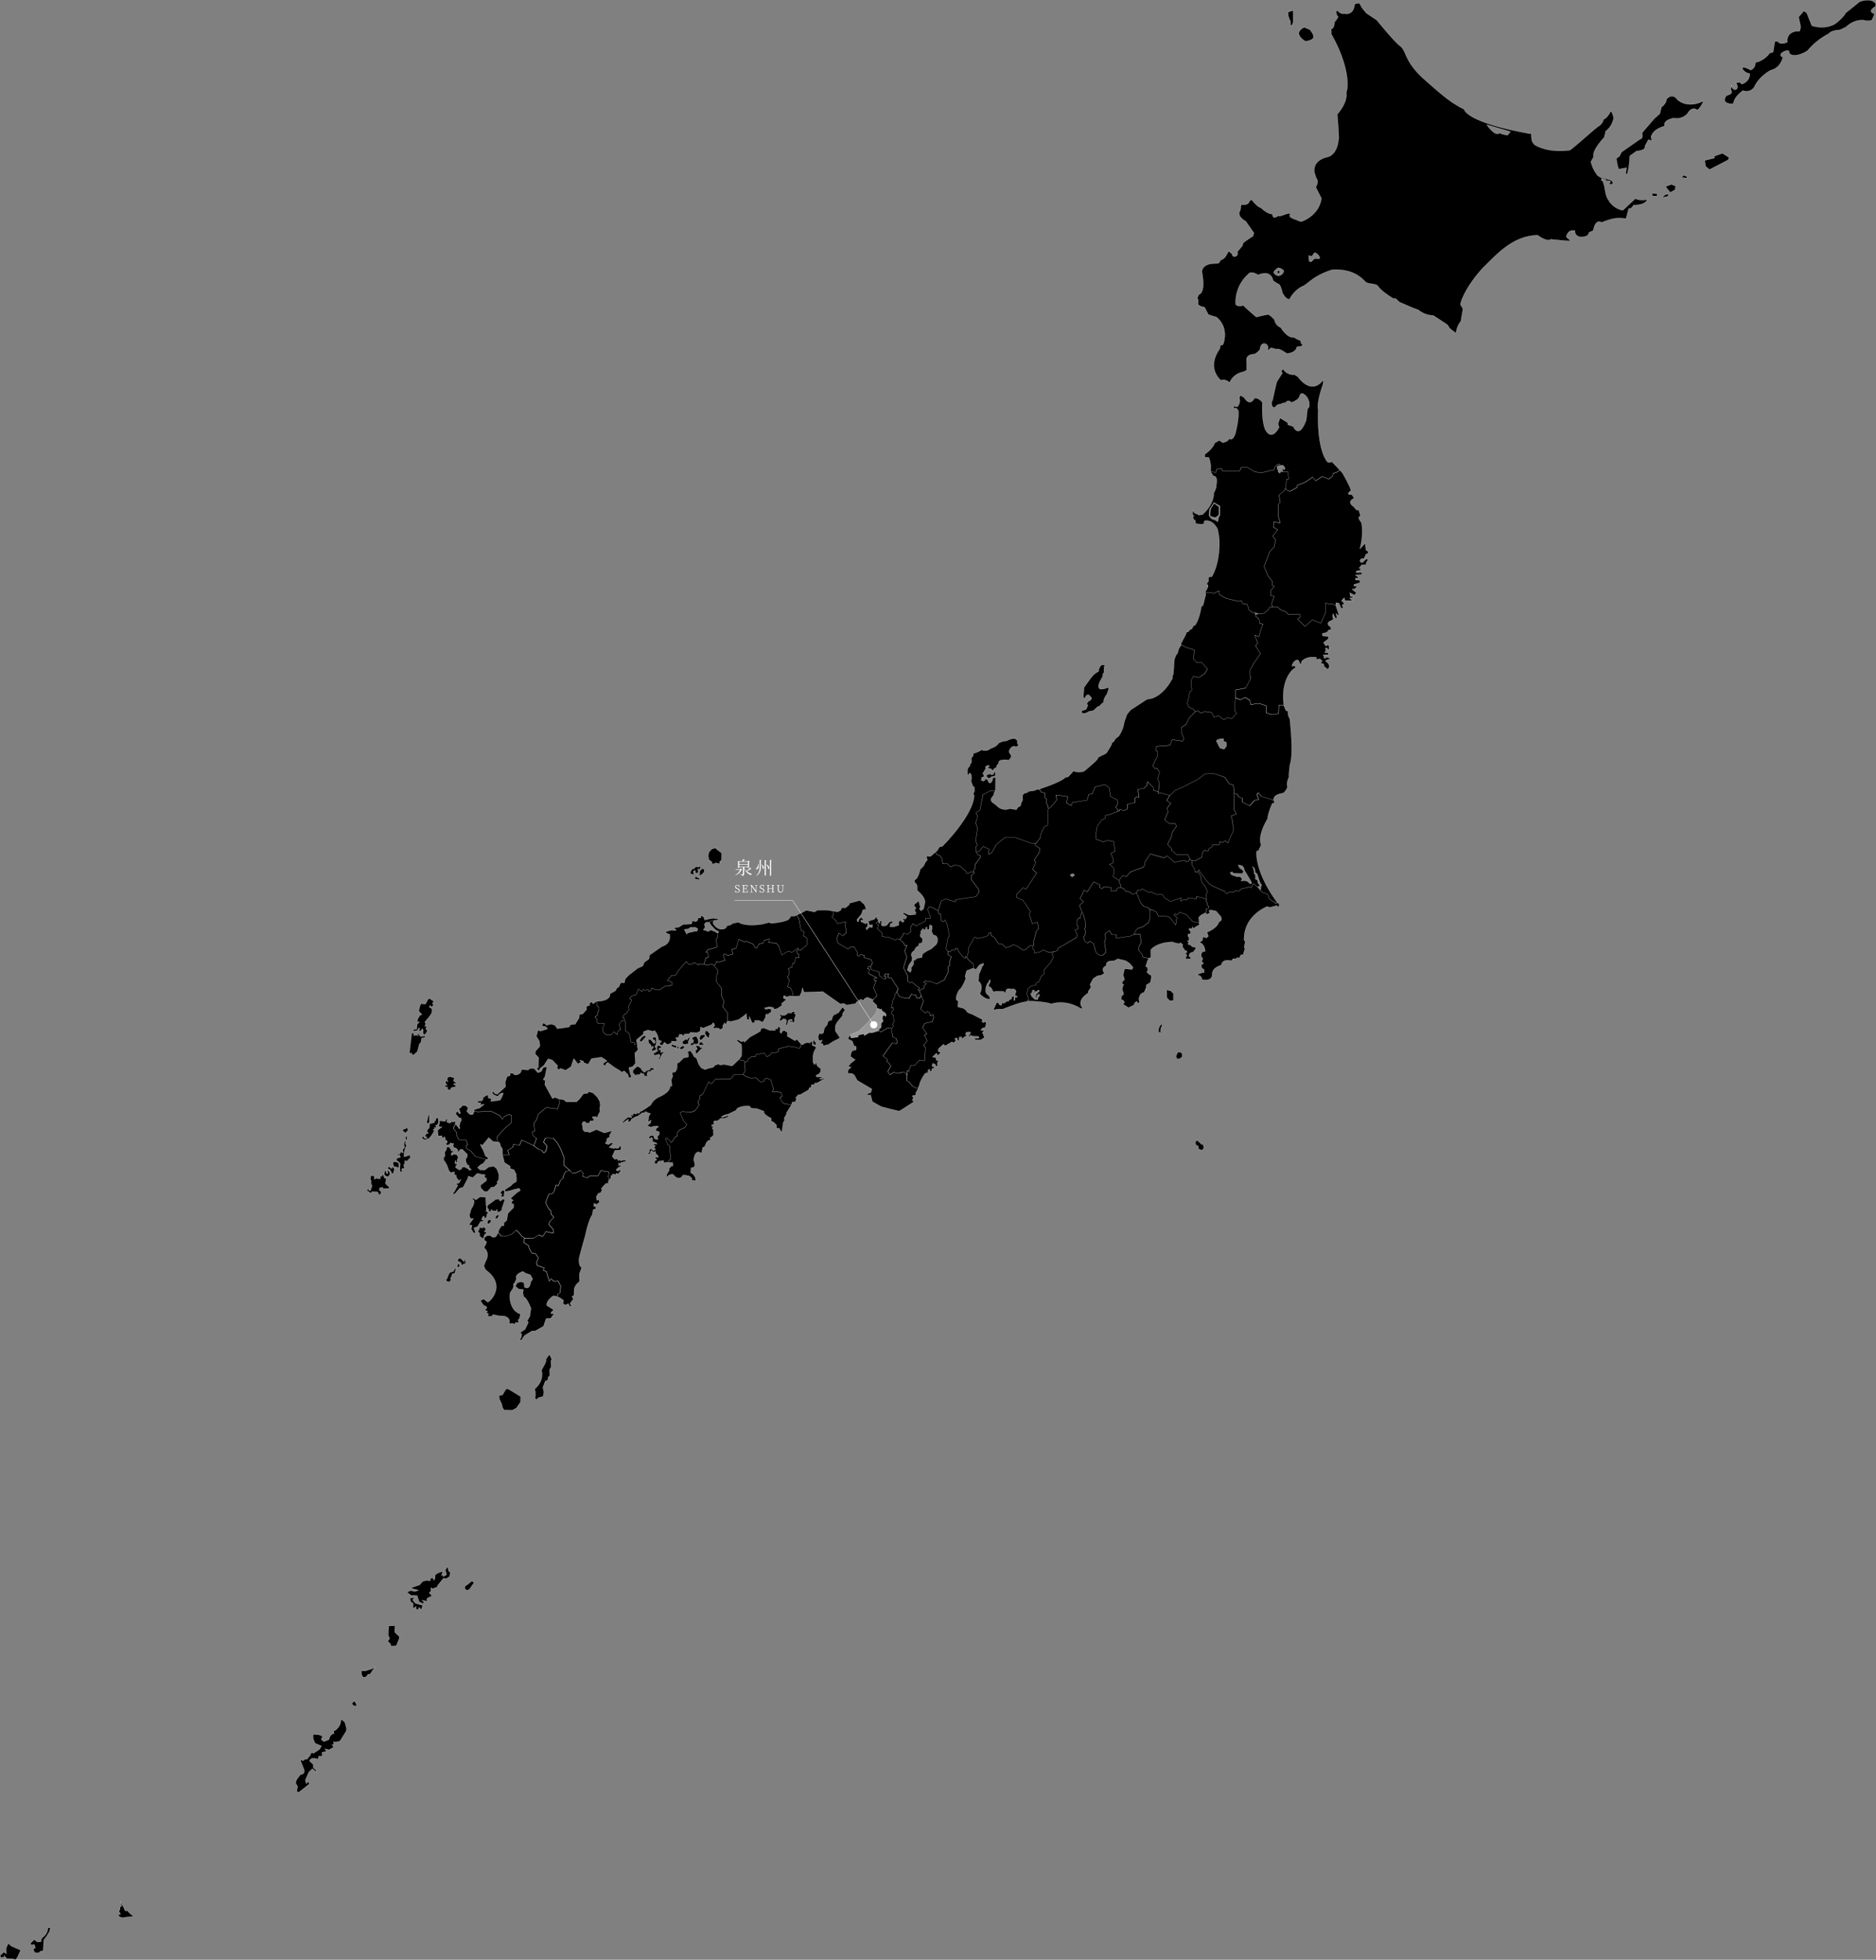 <svg xmlns="http://www.w3.org/2000/svg" viewBox="0 0 2607.01 2722.4"><rect x="0" y="0" width="2607.01" height="2722.4" fill="#808080" stroke="none"/><defs><style>.cls-3{fill:#fff}</style></defs><g id="レイヤー_2" data-name="レイヤー 2"><g id="レイヤー_1-2" data-name="レイヤー 1"><path d="M474.15 2388.2s5.07 4 5.07 4.18 2.41 8.8 2.41 8.8l-.43 3.52-8.81 14.09-6.16 1.32s-2.86-.66-2.86-.44.88 3.3.88 3.3l-2.86.88 2.42 3.3-6.82 3.74-5.28-1.54 2 3.74s-6.39 1.1-6.39 1.54.89 4.19.89 4.19l-2.21 1.09-3.07-.43-.89 4.39s-9.9-4.18-11.88 2.42l5.72 5.5s-2.86 3.31 3.09 6.83l.87 3.3-5.72-4.84-4.84 4.62-5.06 11.22s1.54 5.06 1.32 5.06a17.14 17.14 0 012.86-2.85c0 .21 1.76 2.64 1.76 2.85s-15 11.89-15 11.89l-2.87-1.11 1.32-7s-2.85-4.85-2.85-5.07 1.53-4.62 1.53-4.62l5.29-7s6.82.22 4.84-7l-4.62-11.67.88-2.42 2.2 2.21 3.52-2.87 1.76.89 5.06-6 .66-2.42 2.42-1.32.88 1.32s9.25-5.72 9.25-6.16 2.42-4.18 2.19-4.18-8.81-3.81-8.81-3.81l-2.42-5.51-.44-4.39.22-2.43 7.71.45 5.5 2-2 4.62 3.74 3.08 7.26-3.08s.22-6.6 6.82-8.37l-.66-3.08a17.73 17.73 0 0010.12-14.08l.44-2.64zm-307.2 253.29l4.86 8.15 2 4.62 3.74.22 1.76 2.42 6.38 5.5s-12.32.66-15 1.77l-4.62-1.32-2.2-3.09s4-.66 3.74-.66a28.54 28.54 0 01-2.42-4.39 15 15 0 011.54-2l.22-4.18 2-.44-2-6.6zm-125 58.53l5.72-5.71s4.41 3.52 4.18 3.52 5.28-.66 5.28-.66a30 30 0 01.45-4.18c.21-.23 4-3.53 4-3.53l2.86-3.52s1.54-3.74 1.54-4 .66-4 .66-4h3.52l-1.32 5.06-3.74 6.38-4.18 5.51-.88 15.18-3.74.44-2 2.2-5.29.22-2-2.64-.66-2.42 2.86-2.2-1.54-4.41-4.17.66-1.55-2zm-30.37-.43l4.41 4 12.76 5.5-4.62 10.12-2.42 3.08-4.4-1.1-7.71-.22-4-4.18v2.42H.98l-.88-2.64 5.28-4.84 3.3 2.42-.21-7.92 3.07-6.6zm585-1151l-1.2.6-2.52 10.56 1.32.72 1.44-.11 1.08-1.09-.12-10.68zm.48 12.49l-.6 5.76-2.88 3-.12 2.64 2 1.8-2.64.24-2 2.88.35 1.56 2.17.84-.48 1.68-3-.12-2-3.6-1.55 3.37 3.24 2.15a15.83 15.83 0 002.28-.11c0-.13 4.8-2 4.8-2l4-5.17 3-5.28s-2.16-1.56-1.8-1.56a18.77 18.77 0 002.52-1l-.84-1.68 2.28-.24 1-1.32-1.68-1.32 2.64-1.09 1.44-2.76v-6.48l-3.6.13.12 3.11h-1.68l-.36 3-6.48 1.56zm-38.25 9.75c.24-.24 1.92-2.16 1.92-2.16l3-.6.6-1.44 1.32-.12a41.45 41.45 0 011.68 4.08c-.12.12-2.16 1.08-2.16 1.08l-.6 1.92h-1.92l-2.16-2.28s-1.92-.24-1.68-.48zm4 13.92l-1.44 4.57.36 2.64.72 1.44-.72 1.32-1.32 1-1.08 2.64.84 1.2v1.68l-1.56.12a6.77 6.77 0 01-.48-1.44s-1.56.6-1.56.84a18.72 18.72 0 01-.6 1.92l-3.12.84-1.33 1.32 1.33.24 2.4-1.08.35 1.68 1 1.32a17.17 17.17 0 01-1.8 1.32 14.7 14.7 0 00-2.28.24l-1.8 1.68s.12 1.44 0 1.44a37.85 37.85 0 003.24 2.28c.12 0 2.16 2.52 2.16 2.52s-.24 2-.24 1.92-.13 3.36-.13 3.36v3.36l.37 2.41s2.64 1.56 2.52 1.44a25.17 25.17 0 010-3l-.6-1.92 1.8-1 1.68.72.36-2.64-1.08-2.16 1-1.44.84-3 .12-2.4 2.88 1.2 1.2-1.92 3.24-2.52.24-2.88-1.8-1.44-3.72 1.68-3.36.6.12-4.56 1-5.28 2.4-5.88-1.68-2.41 1-3.36-1.32-.6zm1.32-6.84c0-.12 2.4 2.76 2.4 2.76l-1.32.6.84 3.12-2.28-1.32-.24-4.2a6.7 6.7 0 00.6-1zm-15.73 35.89l4.09.84 1.56 1.2.35 4.33-.12 2.39-4-1.67-2.88-.12-1.08-3.37-.24-2.88 2.28-.72zm-2.51 6.48l2.27 3.85-1.43 5.28-1.57 1.68-3.36-6.49-2.64-.6v-2.16l1.92-1.32 1.44 1.69 2.17 1.2-.72-2.52 1.43 1.07.49-1.68zm-8.05 5l3 1.92 1.44 3.49-2.76 4-3.91-1.05-1.8-2.41.84-4.43 1.32-.25 1.56 3.85 1.68-.61-1.44-4.44zm-17.64 12.85l4.32-1.92s.6 2 .72 1.92 1.56-1.92 1.56-1.92l1.44 1.92.6-4.56s1.32.84 1.32.72 1.92-3.24 1.92-3.24l2.16 5.28 2.52 1.08-1.08 5.64.36 1.56 5 4.68-.72 1.68-7.8.24-1.08-2-4 1.2-.12 3.37 2.4 1.43v2l-1.92 2.53a7.33 7.33 0 01-1.68-.13c0-.12-.48-2.51-.48-2.51l-1.2-1.32-7.68-.37-.73 1.69h-2.51l-.25-1.57-3.11-.72.72-3.24 1.44-.12v2.19l2.52.24 2.16-6.48-1.81-4.32.84-1.56-1.07-2.64-.25-3.84 1.69-2 2.52.11 1.44 1.93-.24 3.12zm61.61-233.44s1.16-4.79 1.16-5 1.81-5.45 1.81-5.45l6.44.66 3.47-6.6 2-1.49 6.27 4.29-2.31 3 2 .83-2.31 4.29-2.64-2.47-1.32 2.14 3.79 2.31.33 2.64-.33 2.81s-1 3.3-8.74 11.72l-1.16 2.31 1.49.66-1.49 4.95 2.64-2.31-1 6.1 2 1-1.15 3.46-3 3.14-1.82-1.82.17-5.61-1.49-1-2.48 3.47-2.14-1.32 1.48-2.81-1.48-.66-2 3.63s-5.61 1.16-5.61.66.16-2.15.16-2.15l4.46-.33.66-6.76 3.3-3.47h-3.16l.5-3.46 3-5.45 3-1.32-4.46-4.62zm-9.57 30.53l2.64-.16.17 3.46 4.12-.66 2.15 1.16-1.82-2.64a16.61 16.61 0 001.65-.66c-.16 0 3.3 4.12 3.3 4.12l2.65-.16 2.47-.66 2.15.16-2.15 2.31-3.63.66-1 5.94-2 1.82s-3 10.89-3 11.06a62.64 62.64 0 01-6.27 5.12c-.17-.17-2.15-3.64-2.15-3.64l-2.64 1.49 1-9.74 1.16-9.41 1.15-9.57zm49.85 61.55l2.87-1.2 6.49 1.68-1.32 4.2 4 3s-.12 1.08-.24 1.08-3-.48-3-.48-.24 2-.24 1.92a14.52 14.52 0 012.28-.12v3.48s-6.72-1.2-7 3.84l-3.13-.23-1.2-1.93.37-1.92-2.53.24-1.32-3 3.48.12-2.16-2-.23-4.2 3.59 1.32-1.55-2.52.84-3.24zm49.84 119.34l-3.63 1.65-4.62 4 3.3 3.3 6.6.33 5.61-4.29 6.93-1 4.29 3.63 3 7.93-.33 6.93-2.32 3.3.66 2.31-4.62 4.62-4.29.66-4.95 5.61-4.29.33-4.95-4.95-.66-4 8.25-6.27v-3.63l-2-.33-.66-2.31 1-2-5.61-.66-5.28-1.32-6.28 5.94-6.27-2-.66 3-6.6 12.54s-5.28 1.32-5.28 1.65-5.94 7.26-5.94 7.26l-4.62.66 3.3-3 3.63-6.6 1.65-2.64-3-2.64 4.62-.66 2.64-5.28-2.81 2.31-3.79-5.12.33-2.14-3.47-2.15 1.16-2.8-3.14-.17-1.48 1.32-3.3-2.64-2.81-7.76s-2.81-5.11-2.81-5.28a20.32 20.32 0 00-2-1.81l.17-4.46 1.81-1.49-.49-5.44 2.14-3.14 1.16-4.45 3.63.82.66 1.65 1.3 1.21.17 2.31 2.14-1 .66 1.32-3 3.46 1 2.64 3-2.31 1.16.5 3.13.66 1.82 3.63-1.32 2.48-.17 4.78h-1.48l-.17-3-1 .66s-.49 4-.16 4 2.47-.16 2.47-.16l-.16 2.14-1.65 1a9.18 9.18 0 01-.17 2.15c-.16 0 6.11 3.79 6.11 3.79l.33-2.8 1.49 1.48 1.65-3.79 1.15 1.15 1-1 3.14 1.65 3.46 1.82.17 1.15s3.79-.33 3.63-.33-4.29-4.45-4.29-4.45l1.32-.5-.5-1-2.14-.82-2.15-4.29-.16-4.29 1.65-1.82.66-4-7.1-7.26h-2.47l-3.14 3.63-.83-.66.17-2.31-3-2.64-2.15-.17-1.65-3.13 1.32-2.48-5-1-1.15 2.14-4.3.83-.82-2.15 2.15-1.48-.83-3.14-2 .33v-3l-1-2.31-3 2.48-.83-3.8-4.95.33-.82-7.92 6.1-4.95-3.13.33-1.49-1.49-.33-1.65 1.32-.33v-5.28l7.76 1 2.14-3.63 1.16.82-1 3.64 4.46 1.65 2.64-2.31 1.81.82 2-1 1.07-.1.09 3.9-3 5.94 5 5.94s.33 4.62 0 4.29 2.64 5.28 2.64 5.28l10.23.66 2.31 6.6-2.64 1 1.65 4.95 4.95 2.31 6.61 7.92 10.23 3 4.95 1-4 5.61zm18.48-36.31l10.57-11.88 9.57-8.25v-10.57l-3.63-1-6.93 3.3-.66 2.31-2.31.33-1.65-4-12.88-6.27-17.82.66-5.94-.33.33-2.64 7.59-2.31 6.27-5.28-5.94 1 1.32-3-3 .33-2.31-2.64 6.6-.33 1.65-2-.33-2.31 5.61-3.63 2.31.66-.66 3 5 1.65-1.32 3.3 4.29-.33 8.92-1.32 3.3-6.27 1-3.64h-2.31l-4.29 3-.67 2-6.27-2.64-2-2.65 1.65-2 2 3 3.63 1 6.94-6.28 4.62-4.29-.66-5.94 2.64-7.92 4.29-1.65v-3.33l4.62.66 1 1.65s3.63 1.65 8.58-2.64l2-4.62 8.92.66 2.31-2h5.94l5.28 5.94 4.62-2 2.64-5.29 5.28-1.32-2.75 13.96-2.64 4 3 1.32-.66 5.61s10.57 19.48 10.9 19.48a30.66 30.66 0 003.3-1.65l5.54 2.24.33 6.93-2.31 6.93-15.85-2-10.89 9.24-2.64 7.93s-4 5.61-4 5.94 2 9.24 2 9.24l-3.63 1.65 1 5.28 4.95 3.63-4 10.24-5.61-2.65-11.23-5.28-3 7.27-8.58-1.33-.33 3.64-7.59 4.95 2 5.94-9.24.33.11-4.18-.23-4.62-2.26-3.08-1.55-5.29-2.53-1-1.32-6.6zm-55.45-6.27l-5-5.94 3-5.94 2.53 2.64 2.64 3.74s1.1-.66 1.1-.88-1.1-2.64-1.1-2.64l1.54-5.72 1.32-2.21-.22-3.3-2.86-.43s-5.06-5.73-4.84-5.73a33.12 33.12 0 002.2-3.74l3.3 4 1.32-1.1-2.2-6.38 2.42-1.1 2.64-3.08 4.4.22 3.52 3.08-2 4.62 3.08 3.52s3.52 2.86 5.95.22l1-3.19 5.94.33 17.82-.66 12.88 6.27 1.65 4 2.31-.33.66-2.31 6.93-3.3 3.63 1v10.45l-9.57 8.25-10.57 11.88 1.32 6.6-7.26-.66-.66-1.32-4.62-4-8.91 10.9-2.31-2 .33 2.65 3.63 6.6 2.64 7.26 3.47 2.31-.2 2.53-2-.17-4.95-1-10.23-3-6.61-7.92-4.95-2.31-1.65-4.95 2.64-1-2.31-6.6-10.23-.66s-3-5.61-2.64-5.28 0-4.29 0-4.29zm75.59 98.7l.66-3.3 2-1.32-3.63-3 8.91-7.93 4.62-3-1.65-3-6.93 1.65-6.6 2-5.94 1-.33-2.64 8.58-5.61 2.31-2.64 4.95-3s.33-5.94 0-6.27 0-3.63 0-3.63l-3.3-6.61-4.95-1.32-.33-3.63-7.92-4.95-2.64-10.56 9.24-.33-2-5.94 7.59-4.95.33-3.64 8.58 1.33 3-7.27 11.23 5.28 5.61 2.65 7.26 5.28 3.63 1 3 3.63 3-2.31s1.32-6.27 1.65-6.6-4.95-6-4.95-6l2.31-5.28 3-.66 8.26.66 5.61 6.27 5 9.25 4.62 12.21-.66 9.57 4.62 4 4 3.3-5.94 1.33s-5.22 8.78-3.3 8.91l-4.29 4-2.64 6.93-3.3-1-2.31 8.25-2.31 3.63-5.29.66-4.62 11.89 4.62 9.24 2.65 1.65.33 5.28 4 4.29-6 6.27-1 3.64 6 6.93v5.28l-10.24-2.31-4.29 6.93-5.61-2.31-6.93 4.62h-12.54l-4-2.64-3-4-4.62-4.62-6.27 5.61-8.25 3h-6.27l-4.63-5.28 1.33-4.29 3.3-4.95h3.3v-4.22l4-3.31s1.65-9.24 1.65-9.57 7.92-8.25 7.92-8.25v-4.95l-3-.33zm-21.95-5.94l4.46-.83s2.14 3.3 2.31 3.14 3.3-2.81 3.3-2.81l3 .66-4.29 12.54.16 2.15-3.79 2.64-2.81-.16-.33-3.63-1.65 2.31-4.62-.33-1.32-1.82-1.65 3.14-2.48-.5.33-2.8s-2.64-2-2.31-2.15.33-3.14.33-3.14l11.39-8.41zm-30.79 26.57l-4-.17-1.65-4.29 2.8-9.24s4.79-6.6 3.8-11.72l-2.81-2.14 2.48-1.32 1 1.81 2.15.83 5.28-4 8.09.49s.49 12.05.82 11.88-.16 8.42-.16 8.42l1.32-.82 1.32 2.64-1.65 1.65v3.13l-3 3.14-1-4-1.81 1.32-1.65 4h3.13l-1.15 1.81-3.47.83-4 6.93-5.11 1.65 2.27 6.95a14 14 0 01-2.64.33c0-.16-3.47-5.77-3.47-5.77l1.32-5-4.62-.83 4.95-6.44 1.49-2.14zm33.67-5l2.15.33-2.32 4.29-5 1.32 2.15-1.65.66-2.81 2.31-1.48zm6.11-34l2.64-.17 1 1.49-.66 3.46.16 3.47-4.62.5 1.32-4.3-2.8-.49 3-4zm-25.38 105.18l2.64-6.93s7.26-10.89-2.31-18.82l2.64-4.95 1-3.3-3.52-2.53.88-3.74 3.74-2.42 5.06.22 1.1 1.76 4 .44 2.43-1.76 2.19-4.84 4.63 5.28h6.27l8.25-3 6.27-5.61 4.62 4.62 3 4 4 2.64-1.33 5.61 6.94 4.62 1 4.3 3.63 5.94 4.95.66 4 5.94-2.64 6.93 1 3.63 9.9 3.63-1.32 3 4.29 2 4 13.21 2.32-3.3 4 3.63h3.3l2.31-1 4 7.59-1 9.24-3.3 2-.33 3.63-5.61-1.32s-10.57 6.28-9.25 13.54l8.59 5.28.33 1.65-3.3 2.64.66 2 4-.66s-4.62 6.93-5 6.93-6.28.33-6.28.33l-2.31 6.6-1.32 4-11.55 6.6h-4.29l-10.56 6.27-4.3 6.6-2.31-.66 2-3.3.66-4.62-2.31-2s7.27-4.62 7.27-5 4.29-9.25 4.29-9.25l-1.65-2.31 3.63-5.94 1.65-11.22s-5.61-14.86-10.24-16.18l-1-5.61.66-4.29-6.27-.66-4.95-4 3-5 5.94-1.32 3.3 2 .67 5.94 3 .66s4 1.65 5.61-8.25l2.64-4-3.3-5.94-6.27-2-4-2.64s-11.88 3.64-8.91 9.91l-2 4.95-2.31 3 .33 3-1 3-3.63 5.28-.66 4.29s-1 20.8 14.85 25.75l-1.32 5.94-2.31 3 1.32.66-1 2.64-3.3-.66-1.32 2.64-3.63-1.32-4 .66.33-3.3s.33-8.58-13.86-7.59l-9.58-2v2.31l-7.26.33 1.65-3.63-3.63-1.32 2.31-2-4.62-2.31 3-1.32v-3l-4.29-2-4.29-6.27 4.62-2.32 5.61 4.3c2 .66 27.4-23.11-3-44.9l-2.31-5zm-8.4-49.18l2-1.32.33-3.3 4.62.49 1.49-1.65 3.47 3.8-2.32 2v1.48h2.32l.16 1.82-2.64 2-1.82 5.94-1.48-1.48-3.47-2.15v-4l-2.64-3.63zm17.17-15.85l1.65 2.64-2.48 3-2.8.33.33-4.3 3.3-1.65zm62.05 235.36s13.54-9.74 9.41-25.91l5.12-9.41 1.48-4.13s-.66-.82-.82-.82 3.46-5.28 3.46-5.28 2.31-2.31 2.31-2 3 7.09 3 7.09l-1.32 1 .33 8.92s-2 3.63-2.15 3.79.33 8.42.16 8.58-2.14 1.82-2.14 1.82-.5 3.8-.66 4.13a20 20 0 01-3.47 1.48l-3.3 8.91 1.49 6.11-1.32 6.77s-7.59-.17-8.59 4.29l-2.64-2.48.66-3.46-.16-5.28-.83-4.13zm-37 0l11.72 7.1 5.94 3.63-.33 7.76-5.77 8.25-5.94 3-11.23-.33-2.31-3.8-.66-4-3.46-7.26-.5-5.12 4.79-.82 4.95-8.42zm-135.72 276.62c.44 0 13-4.41 13-4.41l4-4.84 6.61-1.53s3.74 1.53 3.74.87.66-4 .66-4l4.18.22s.22 3.53.22 3.3a27.47 27.47 0 011.76-2.64l.22-5.06a29.58 29.58 0 003.08-2.42c0-.22 7.7-2.64 7.7-2.64l-2 5.72 2-.88s.22 2.42.66 2.42a38 38 0 004.41-2.64s-1.55-6.38-1.77-6.38 3.52-4.62 3.52-4.84 1.11 6.16 1.11 6.16l2.42 2-.89 5.51s-4.39 3.07-4.62 3.07-4.18-.43-4.18-.43l-7.7 9.67-1.1 2.65-6.38 2.2s-2-1.76-2-1.54 0 5.06-.22 5.06a19.84 19.84 0 00-2.2 2s3.74 4.18 4 4.18-7.27 3.74-7.27 3.74l.23 4-7-1.54s3.74 3.74 3.51 3.74-3.51.66-3.51.66l-4.18-2.42-2.43-8.14-4.84-.66s-3.74.44-4 0-5.72-4.18-5.28-4.4 4.84-2.2 4.84-2.2l6.16 1.32 4.62-1.76s-11.44-3.08-11-3.08zm-.66 14.08l7.26-.88-3.52 3.08s3.74 5.06 4.18 5.06 9.91 2.87 9.91 2.87-2 6.16-2.21 5.94-2.64-3.3-2.64-3.3l-1.75 3.3s-2.64-.66-2.64-.89-.23-3.3-.23-3.52-4 3.09-4 3.09v-7.71s-2.86-1.53-3.08-1.53-1.32-5.51-1.32-5.51zm76.36-16.51l4-2.64 5.51-4.62s3.52 2 3.3 2.21-6.17 9-6.39 9.24-3.52 1.54-3.52 1.54l-3.08-2.2.22-3.53zm-107.2 76.15c.22-.22 2.64-3.3 2.64-3.3l-2-4.85.22-5.28s.44-7.7.88-7.7 8.36-.22 8.36-.22l-.43 9 6.37 6v2.86l-4.17 10.12-7.27.44-1.1-3.52s-3.74-3.3-3.52-3.52zm-30.37 41.37a33.85 33.85 0 016.16-2c.66 0 7.05-3.08 7.05-3.08l-3.09 3.3-4.18 6.38-2.85.22-2.64 3.52s-4 .66-4.19.66a33.12 33.12 0 01-2.2-3.74l-.22-5.28s6.16.22 6.16 0zm-19.58 45.11l3.3-3.08 2 2 1.54 4.18-1.54.89-3.52-1.11-1.76-2.86zm146.87-614.55l1.49-3.47 2.81-.17 5.28 5.12v-2.81l1.32-.49.49 5.94-2.47-.16-3 2.31-1.32-4.13-4.63-2.14zm2.64 4c0 .33.33 3.13.33 3.13a12.26 12.26 0 01-1.32 1.82c-.16 0-2-.5-2-.5l.5-3.3s2.47-1.48 2.47-1.15zm-4.62 6.27s-1.81 7.26-2 7.26l-3.13.16-.83 3.14-2 4 1.65.33-2.8 4.29-4.13-1.32-1-3.46 1.48.49 2.15-5.61 1.82-3.47 4.95-1.48 2.47-4.29zm107.78-41.76l6.93-4.62 5.61 2.31 4.29-6.93 10.24 2.31v-5.28l-6-6.93 1-3.64 6-6.27-4-4.29-.33-5.28-2.65-1.65-4.62-9.24 4.62-11.89 5.29-.66 2.31-3.63 2.31-8.25 3.3 1 2.64-6.93 4.29-4c-1.92-.13 3.27-8.91 3.3-8.91l5.94-1.33 3.63 4 5.29-1 6.27-3 3.63 4-1.32 4 6.6 2.31s2.64-2 3-2.31 12.21-.66 12.21-.66l3.63-7.27 11.23 2-.66 6.6 1 4.29-1.32 2.64.33 3s-2.64-.66-2.64-1-4.29 4-4.29 4l-3.3 4 2 .66-2.65 4.62-3.3 1-2.64 4.62.66 5 2.31-1.32 1.65 3.63-4 3.3-3.63-1.65-.66 4.29h2.31l1 3.3-4 1.32-1.32 7.26s-4.62 5.28-9.57 28.39c0 0-7.26 25.42-8.58 31.69 0 0-1.32 11.55 3.63 12.87l-3.3 8.91v6l.33 4.62s-7.27 5.28-7.6 11.22c0 0-.33 7.59 0 7.59s-3 2.31-3 2.31l2 3.3-4.62 6 1.65 3.63a7.21 7.21 0 01-1.65 1c-.33 0-2.64-4.29-2.64-4.29l-3.63 2-3.63-1.65.66-5-5.28-3.64-3.3-1 .33-3.63 3.3-2 1-9.24-4-7.59-2.31 1h-3.3l-4-3.63-2.32 3.3-4-13.21-4.29-2 1.32-3-9.9-3.63-1-3.63 2.64-6.93-4-5.94-4.95-.66-3.63-5.94-1-4.3-6.94-4.62 1.33-5.61zm4.28-138.7l-4.95-3.63-1-5.28 3.63-1.65s-2-8.91-2-9.24 4-5.94 4-5.94l2.64-7.93 10.89-9.24 15.85 2 2.31-6.93-.37-6.97 6.6 1 3.63 3h14.2l4.62-4.62 4.95-6.61 5.94-.66 1-2.31 6.27 1.65 6.27 6.28 3.3 5.94.66 5.94-1 3.3.66 4.29-3.3 6.27.33 2.64-3-1.65-5.28.66 2.64 3.3v1.66l-5.61.66v2.26s-4.29 1-4.62.66l-2-2s-6.27-1.32-3.3 6.6c0 0-1 8.58 6.27 7.26l3.63 1 9.24-4 10.9 4.62 10.89-3-3.63 6.27.66 2.31-4.29 2.31-.33 3.63-2 3s4.62 2 4.62 1.65 4.29-2.64 4.29-2.64l2 1.32-5.61 5.29 7.59 1.65.33-2.64 1.32 2.31h3.63c-.33 0 3.63-4.63 3.63-4.63s0 6.94-.33 6.94-8.25.66-8.25.66l-1.32 3.3s-2 4.62-2.31 4.62 3.63 4.29 3.63 4.29l3-.66 2.48 2.81 1.65-2.48.82 2.64 4.29-1.32 3.14.83s.49 1.32.33 1.32-4.62.66-4.62.66v1.15l-2.31-.82-.83 2.14-2.47-1.32v4l2.47-1 1 1.16-4.45 2.8-2.48 2.48 1 2 1-1.32 1.16 1.65.33-2 2.8.49-.16 1.16s-3.3 4.13-3.47 4.13-2.8-1.16-2.8-1.16v2l-5-1-.66 4-1.48-2.31-.33 4.62-2.31 1.82-1-4.29.66-6.6-11.23-2-3.63 7.27s-11.88.33-12.21.66-3 2.31-3 2.31l-6.6-2.31 1.32-4-3.63-4-6.27 3-5.29 1-3.63-4-4-3.3-4.62-4 .66-9.57-4.62-12.21-5-9.25-5.61-6.27-8.26-.66-3 .66-2.31 5.28s5.28 5.62 4.95 6-1.65 6.6-1.65 6.6l-3 2.31-3-3.63-3.63-1-7.26-5.28 4-10.24zm221.19-127l.6-1.92 4.56.6 1 2.28 3-.37-.35 1.81-1.44.36-5.56 6.07-2 .24-.12-5.89 2 .61v-2.6l-1.68-1.19zm5.29-6.48l3.59-.49.49 2.28 2.27-.12-2.15 2.89-1.56-1.45-1.81 1.2-1.68-1.79.85-2.52zm-11.05-4.57l1.68-2.52 3.6-1.32 1.68.72 2 4.2.6 4.44-2.99 1.72-2.88-.49-4.08 2.64-1.32-2.27 1.2-2 2.52.24.6-4.08-2.64-1.33zm-35.52 171.24l-2.2.66-1.76-.88.66-2.2-6.82.88-2.64 2.2 3.08 1.1-6 .44s-.43-4-.21-4 3.08-2 3.08-2l-2.64-1.76 1.54-2.2 1.76 1.1 1.32-.66-1.1-2.64-2.64-2.2-.22-3.08-2.87.88-3.52-2.2-.66 3.3-1.32 2.42-2.19-1.54 2-1.54.21-3.74 2-1.32 3.31 2.64 3.08-1.32-2-2.87 1.75-2-3.3-3.3 5.28.66v-1.32l-6.37-2.64.66-3.3-1.32-2.42-2.64 2.64-1.32-3.3 3.3-1.76 3.3.44 1.09 4 4.62 1.33-.43-5.07 2.42-1.54.22-4.18-5.06-1.76.87-3.08 3.31-2.42a10.72 10.72 0 01-2.42-.88c0-.22-6.38.88-6.38.88l-2.2.88-5.04-2.33 4.62-3.52.66-4.19-3.3 2.64-.44-1.32.66-6.37 2.42-4-4-1.1-2.42-1.76-2.86 2.2-1.76-.66-2.42 2-4.62 3.08-3.08.89s-5.28 3.3-5.28 3.07-.66 2.21-.66 2.21l-2 1.54-2.86-.45 1.54-1.75-.22-1.32-2.87 1.75-4 2.87-3.07 1.09s4.62-4.62 4.62-4.83 5.71-4.41 5.71-4.41l1.32 1.55.45-1.32a16 16 0 002 1.09c.21 0 .87-1.32.87-1.32l-2.41-1.54s2-1.1 1.75-1.1 1.55.89 1.77 1.1-.22-2.2-.22-2.2l2.64-.88 2 1.1 2.2-2.42a6.85 6.85 0 01.88 1.32c0 .22 2-.44 2-.44l-.22-1.76 2.86-1.1c2.86-1.32 12.77-8.36 12.77-8.36 3.73-8.36 12.76-11.66 12.76-11.66 15.18-7.05 13.86-13.87 13.86-13.87l2.64-1.1-.22-4-.66-4 2.2-5.72-.88-2.42.67-3.09 3.3.23 1.53-2 1.32-3.74.22-6.61 2.87-1.32 6.16-6.16 6.38-1.1.22-4.84-2-1.32 4.18-3.08 3.08 3.74s2.42 4.62 2.2 4.62 3.74 2.42 3.74 2.42l3.09 8.36 3.51 5.07 5.29 2.41 4.62-1.75 6.38-1.32 3.08-3.09 4.4-1.53 2.86 1.32 5.06-.89 11.23 2.21 4.4-4.19 5.12-4.96 2.42 1.21 3.63.33 2.53 2.2-.88 3.41 1 7.93-2.75 5.83-3.52-.22-9.24.66-4.63 5.65h-13.87l-7.59.33-3.63 5.28-2.64 1-3-2.31-8.26 17.17-4 2.31v4l-2.64 4 1.32 5-5.28 7.59-5.28 2-12.83-.86-2.64 2.31 5 10.9 4.29 4.62-2.65 4.29-7.26 3.3-3 3.63-.33 5.28-2.64.66-5.61 8.25-6.27-6.6-2 1.32 3.3 8.25 2.31 1 1.65 19.14-3 2 .33 2.31-3.63-.11zm110.91-119l6.6 2 7.27-.33 6.31 5.91 4.95-1.32 1-3 2.59-1.26 5.94 2.64 3.63 12.87-1.65 3.3 11.89 1 2 5-3.64 3 5 7.26 11.29 2.31-2.42 3.85-4.29 6.93-.33 2.31-3.3 5.94 1.34 1.32-2.31 4-2 13.86-4-5.94h-3.29l-.33-4.65-4.62-4.29-2.31-.66-.33-4.3s-11.55-5.28-9.9-9.57l-9.57-3.63-8.26-.66-2.31-3s-10.23-1-17.16 3.3l-1.61 2.67-10.9 5.28-4.78 1-4.79 2.64 1 .83 4.95-1.32 3.8-1.49.33 1.82-5.28 2.31-5.78.16-2.47 2-2.64 1.65-2.15-.66-2.64 1.65.66.82v2.64l-3.14 1-.16 1.49 3.3.82-2.64 2 1.81 1.82.33 7.92s-2.14 2.64-2.8 2.64-2 1.32-2 1.32l.49 3.63-2.47-.49-3.14 3.13-2.47 5.95-2.65 1-1.65 8.08s-8.91-7.75-10.89 9.41l1.49 4.46-.17 4.29-2 1.65s-3 .16-3 .66-.5 6.44-.5 6.44l3.8 2.47 2.81 4.46.33 4.29-5.61-.66.49-2.31-3.3-3.47-7.1-1.48-2.47.29-1.49 2.64-3.63 1.48-4.27-1.12-4-4.13-2.15-.33-4.62 1.82-.33 2-2-.66.33-3.3 3.47-5.45-.66-1.82 3.63-4.29 2 .33-.17-4.62-5.61-.33-.33-2.31 3-2-1.65-19.14-2.31-1-3.3-8.25 2-1.32 6.27 6.6 5.61-8.25 2.64-.66.33-5.28 3-3.63 7.26-3.3 2.64-4.29-4.29-4.62-5-10.9 2.64-2.31 12.87.66 5.28-2 5.28-7.59-1.32-5 2.64-4v-4l4-2.31 8.24-17.07 3 2.31 2.64-1 3.63-5.28 7.59-.33h13.84l4.62-5.61 9.24-.66 3.52.22 3.74 3.1zm92.93-49l1.28-1.58 1.23.7.22 1.72 1.77.13-.53 4.32-3.44-1.29-.53-4.06zm-90.62 27.53l.33-2.64 5.94-4.29 4.3 1 .66-3 11.88-2.6 3.63 5.28 4.29-2 2.64-3.63 6.6-.33 2.6-1.65-.33-3.3 14.2-3.63 9.57 1.32 5.28 1.65 1.32-1 1.65-4.46 2.68.09s2.8-4 9.81-2.1l.7-2.11 1.93.35.35 2.11-.35 2.62 5.78 2.8-3.5 7-1.23 5.79s.35 8.06.18 8.06a20.31 20.31 0 001.4 2.8l2.1.18-.35-2.28 1.4.35a8.79 8.79 0 006 7.36l.18 4.73-2.81 3.5-3.68 1.58.7 2.46h4.91c.18 0 2.28-.35 2.28-.35s.18 1.75.18 1.57a15.41 15.41 0 00-3 .7c.18 0 .18.88.18.88l3.51-.18a12.31 12.31 0 011.57-1.4 7.78 7.78 0 011.22 1.05l-10.32 6.19h-2.8a22 22 0 01-1.76 2.45l-3.15-.35-.53 4-2.62.52-.53 2.63-11.56 6.66-3.16.35-3.85 4.56 2.62.35a28.17 28.17 0 00-2.27 2.45 11.89 11.89 0 01.17 2.45l-4.73.18-1.34 4.13-11.35-2.38-5-7.26 3.64-3-2-5-11.89-1 1.65-3.3-3.63-12.87-5.88-2.57-2.64 1.32-1 3-4.9 1.26-6.27-5.94-7.27.33-6.6-2-3.74-3.08 2.75-5.83-1-7.93.88-3.41 3.41-1.21zm-8.58-6.93l.33-8.25-.33-7.92-6.27-5.29.33-2.31 5.61 3.63 3.63-1 1 1.65 7.26-6.93 9.58-5.28 5-3 1-3.63 4-1 7.92 3.3h8.25l-.33-3.3 3 1.65 1.47-4.24 2.64 3-.64 5.58 2.32 1.65.33-2.31 3.3-2 3 2.31 1.32-.66.33 4-.66 2.31 11.22 6.6 2.31-2.31 6.27 7.43-1.65 4.46-1.32 1-5.28-1.65-9.57-1.32-14.2 3.63.33 3.3-2.64 1.65-6.6.33-2.64 3.63-4.29 2-3.64-5.31-11.88 2.64-.66 3-4.3-1-5.94 4.29-.33 2.64-3.41 1.21-2.53-2.2-3.63-.33-2.42-1.25 3.41-4.4zm54.76-58.33l1.57 1.67 4.44-.23 4.2-3.48 4.08.59 1.68-1.8 5.16-.11-3 2 2.4 1.19-.48 3.61-1.56 3.47 1.08.61-1.8 4.92-1.68-2.16-2.16.11-1.08 1-.84-.6.6-1.44 1.8-.25h1.56l-.48-1.32-1.56-.84-1.56 1-1.81.36-2 6.72-1.93.36 1.45-6.12-1.45-2.29-3.36-.48-2.64 2.41-2.16.23-.35-1.55 1.79-3.13.12-1.79-2.16-.6 2.16-2zm-205.61 77.73l6.16-5.5 4.62 2.43 2.2 3.73 2.86 2.43 4-2.86 3.75-.66.66-2.87 2.86.23 1.53.88 2.21-.66-2.64 2.64-2.91.21-.43 2-4.19-.21-1.09 4 .87 4.18-2.42-2-2.64.22.22-2.64-4.84-1.76-1.32 2.42-4.84.22-1.1 2.2-.88-2.64-2.64-2v-4zm-10-66.25l-.6 11.35 5.3 3.63s2.87 12.4 2.72 12.4 4.68.6 4.68.6a22.62 22.62 0 00.46 2.87 28 28 0 003.84-1.57l-.44 4.08 1.32 4-2 2.64-2.64 2.64 1 14.19-4.29 4.62-4.95 1.32 1.65 7.6s1.65 4.95 2.31 4.95-3.63 1.65-4 1.65-1-4.29-1-4.29l-5.62-5.61c.33.33-3 2-3 2l-3.63-2.64-7.59-4.63-5.28-4-3.3-2.31-2.64 2.31v2.64l-4.62-2.64 6.27-4.62-7.59-4.95-13.87 2-4.62 7.92-6.27-2.31-.33-2-4.95-1.65 1.65 3-4.62 2.31s-5-6.93-5.29-7.26-4 11.22-4 11.22l-7.59 5-6.93-2.65-3 2-2-3 1-2.64-7.59-7.92s-5.29-1.65-5.62-1.65-5.94 8.91-5.94 8.91l-5.28 4.29-2 3.64-3.3-4.3h2.64l.66-14.19-5-5.28.66-4 5.94-6.6s-.66-6.61-.66-6.94-4.29-6.93-4.29-6.93l2.31-8.58 3.63 1.32 9.57-3-2-3s-4.95-1-5.61-1.32 2.31-4 2.31-4 4.62 3.63 4.29 3.3 6.28-1.65 6.28-1.65l5.28 1.65 3 4.62 5.61-.66 10.89-1.65 2.31-3.3s5.94-.66 5.94-.33 6-9.57 6-9.57l-.33-2a16.09 16.09 0 001-2.31c0-.33 3.63-.33 3.63-.33l5.94-6.6s-.66-2.64-.66-3 2-2 2-2l2.64-.33v-3l3-2.31 2 3 4.51-3.52 1.1 2.86-.44 3.08 2.64 1.76v5.28l-1.54 2.42-.21 3.52-3.53 2.87 3.08 3.52v4.31l2 1.54 3.31-.88 4.83.88-2.85 6.82 1.53 5.28 4.41 3.74 6.16-.66 4-4 4.18 4 .66-3.52 2.86-3.52 1.54.22-2.2-7.48 3.75-5.07 3.73-1.09 1.65 3.5zm128.19-72.27v3.63l-1.65 1.65-.68 10.24 7.59 9.57-.66 9.58 4 8.25-2 7.26 7.26 9.57-.66 10.57-1.09 2.2-.88 2.42-2.64-2.2v2l-1.76 1.1v4.18a33.12 33.12 0 01-3.74 2.2l-1.76-1.76-4.84-.66-2.2 1.1-.66-2 1.76-2-.44-2.86-2-1.32-1.32 2.42-12.32 5.06-3.3-1.76-.89 6.16-4.4 2-9.24-.66-.66 2-7.71.58v2h-2.86v-1.54l-3.74-.22s-1.54 4-1.32 4.41-3.52-.23-3.52-.23l.21 2.64 2.43.66-2.87 2.21-5.94-.23v2.21l-5.5 2.64-4.4-3.3s-2.64 3.73-2.64 4-3.08-.23-3.08-.23l-1.1-3.52h1.76l1.1-1.76-4.18-1.54-.88-5.06-1.55-3.74-2.85-4.4-2.64 1.1s-6.39-1.76-6.82-1.76-6.17 2.2-6.17 2.2v3.3s-9.46 7.7-9.68 7.92a12.48 12.48 0 000 2.87l1.32 2.41a28 28 0 01-3.84 1.57 22.62 22.62 0 01-.46-2.87s-4.84-.6-4.68-.6-2.72-12.4-2.72-12.4l-5.3-3.63.6-11.35-1.65-3.5-.66-3.3-2-.44 1.76-3.31 3.09-1.76 2-2.2 2.2-4-1.11-3.08 4.85-9.68-3.08-1.76 2.85-3.75 6.39-2 2.86-7.48 5.06 3.09 1.76-2.43 2.2.88 5.07-.66v1.76l1.75.22 2.64-2.41-.43-1.55 2-.66 1.75 2 8.15.44 7.92-5.28 5.94.45.44-1.77 2.42.66.22-4.4-6.38-2.64 5.94-7h5.29l4.18-6.83 10.78-12.1 3.08 3.3 5.94-.21 1.76-2 6.38 3.73.44-1.75 7.27.21 2.64 1.32 8.91-1 2.31 1.65 5.28 6.94zm-48.69 104.36l2.64 2.51-3.84 2.65h-2.64l-.47-2.15 4.32-3zm-8.65 1.79l-2 2.17-.6-1.32-4.2-1.45-.72-1.79 1.21-1 3.71 1.32 1.8.12.84 1.92zm.84.37l1.08-1.69 1.21 2-.12 1.09-2 1.2-.13-2.64zm7.81-8.16l4.68-3.49.84 1.92 2.88-3.84 1.56.48-2.52 5.28.12 3.25-5.76.72-2.28-1.09-.24-2.28.72-.95zm22.8-4l1.93-4.45 5-.72 1.45 1.8-5.16 5.16-2 .37-1.22-2.12zm8.65-10.69l2.52.24 4.08 5-1.92 1.2 1 1.08-1.79 2.76-2.64-2.88-2.29-3.6 1.09-3.84zm-67.73 25.95l.23-3.53 1.54-2.19 4 1.53.44 2-3.52 1.11.22 1.54h2.86l-.22 4.18 3.3-1.32 1.1 2.42-2-.22-4.4 8.8-1.1-.88 2.2-4.4-1.32-2.42-6.16 1.76-2.43-2 6.6-4.18-1.32-2.2zm-7.48-2.87l-.66-3.07-3.3-3.3-.44-4.85 4 .89 2.87 4.18 2.41.87.45-2.64-1.54-2.64-1.55.23-.66-3.3 4.85-.45.43 7.05-.21 2.86-2 3.08 2 2.86v1.54l-6 2-.21-2.2 2.41-3.09-1.09-2.19m-17.17-5.5l-1.1-2.43 2-2 .44-1.76 3.08-1.54 1.32-1.54 2.2 2.2-6.16 6.82-1.76.23zm104.87-108.37l.33-3.3 3 1.32 9.57-3-2.64-6.6 1.65-2.31 4.62 2.31 7.6-2-2-6.27 6.27-2 3.3-12.22 8.25 3.64 2.31-1 9.9 4.29 3 5.28 2.31-.33 2.31-5.28 6.6-1.65.66-3.3 7.59-2.32-1 5.29 10.23.66 3.63 4.29 4.28 12.31 8.91-5.28 5.28 1.65 8.25-6.27.5 2.47-2.48 1.82.66 3.3 2.64 1.65.33 4.62-4.62-.66-2 7.92-2.64.33-.33 5-5.61 2.64 1.65 3.63-.33 4.29-2.64 3 3 4.95-2.64 9.24 4.29 1.65 3 6.94-.5 4.45-3.79-.49-4.29 1.65-1.65-1.65h-2.66v3.3l4 1.65-2.37 2.2-4.29 3.3.66 2.7-3 2-4 2.64-4.29.66-.66-2.31-5.94-1-6.6 1.65 1.32 1.65 6.6-.66 2 2-1.65 4-2.31.33-.33 2.64-2.31-2-1.65 2-.33 3.64-1.65 2.64-2 3.63-5.2-2.42h-6v3l-3.63.33-3.63-8.92-.33 4.63-3.3-.66-.66-7.93-3 2.64-7.92 5.62-10.23 2.64-5.29-.66.66-10.57-7.26-9.57 2-7.26-4-8.25.66-9.58-7.51-9.55.66-10.23 1.65-1.65v-3.63l-5.28-6.94 2.31-2.31zm-3.15-59.5l-.81 3.06c7.59 12.87 17.16 7.25 17.16 7.25l3.3-4.29h3l4.29-2.64 7.59-1.65c10.89 6.93 33.67 2.64 33.67 2.64l8.91-2.31 3.3 1.32c24.76-2.64 24.76-6.6 24.76-6.6l2.64-3.63 4 .33 3.8-1.49 3.13 5.45 2.91 15.87 4.29 2-1 5.28 4.63 3.3v9.58l-7.93 6.93-3.79-.5-.5-2.47-8.25 6.27-5.28-1.65-8.9 5.26-4.3-12.21-3.63-4.29-10.23-.66 1-5.29-7.59 2.32-.66 3.3-6.6 1.65-2.31 5.28-2.31.33-3-5.28-9.9-4.29-2.31 1-8.25-3.64-3.3 12.22-6.27 2 2 6.27-7.6 2-4.62-2.31-1.65 2.31 2.64 6.6-9.57 3-3-1.32-.33 3.3-2.31 2.31-2.31-1.65-8.91 1-2.64-1.32 2-7.92 4.17-2.2-1.09-5.72-2.64-.66 2.41-3.3 13.21-3.83-.66-5.72-1.1-5.73 3.08-2.19-.44-6.61 1.4-.14-.54-1.54-1.92-.77-2.39-1.4-5.08-5.39-1.87-2.44-1.25-2.42 1.92-1.84h2.46l1.38-.12zm-20.29 59.62v.06l-.43 1.69-6.38-3.73-1.76 2-5.94.21-3.08-3.3-10.78 12.1-4.18 6.83h-5.29l-5.94 7 6.38 2.64-.22 4.4-2.42-.66-.44 1.77-5.94-.45-7.92 5.28-8.15-.44-1.75-2-2 .66.43 1.55-2.64 2.41-1.75-.22v-1.76l-5.07.66-2.2-.88-1.76 2.43-5.06-3.09-2.86 7.48-6.39 2-2.85 3.75 3.08 1.76-4.85 9.68 1.11 3.08-2.2 4-2 2.2-3.09 1.76-1.76 3.31 2 .44.66 3.3-3.73 1.09-3.75 5.07 2.2 7.48-1.54-.22-2.86 3.52-.66 3.52-4.18-4-4 4-6.16.66-4.41-3.74-1.53-5.28 2.85-6.82-4.83-.88-3.31.88-2-1.54v-4.18l-3.08-3.52 3.53-2.87.21-3.52 1.54-2.42v-5.28l-2.64-1.76.44-3.08-1.1-2.86 6.83-.66s13.2-1.54 11.88-9.9l7.7-4.19 2-3.73 2.86-1.77 2-5.06 2.2-.88 3.3.44 1.32-5.5 4.41-4.84 12.76-9.9s6.82-3.09 7-3.09a53.74 53.74 0 002.2-5.28l6.6-4.62.66-5.28 17.39-12.1s13-2.64 10.56-16.95a41.05 41.05 0 01-4.84-1.54c0-.22-.22-2.2 0-2.2s7.26-2 7.26-2l6.16.44.44-1.1-3.51-2.42 7.48-1.1 5.72-3.74 11.88-.66 1.1-4.4 5.06 1.32 2.86-2.86-.88-2 4.84-.66s-.43-2.87 0-2.87a27.87 27.87 0 013.6 1.62l1.75 4.4 6.17-1.54 5.72-.88 6.6.88.22 1.54-5.06.44-1.5.9-1.38.12h-2.46l-1.91 1.79-4.87-.06s-2.07 2.77-2.15 2.77 1.15 4.23 1.15 4.23l-2.61 3.69 3.38.54 3 1.61 4.24-2.15 7.38 3 .16 1.08 2-.63.44 6.61-3.12 2.19 1.1 5.73.66 5.72-13.21 3.74-2.41 3.3 2.64.66 1.09 5.72-4.17 2.2-2 7.92-7.27-.21zm-1.54-48.64l-3.52-2.2h-6.6l-3.3 2.42-5.5.66 3.52 6.6 1.32-1.76 10.16-2.39h2.42l1.1-1.54.44-1.76zm6.15-84l3.12 1.73-.52 3-1.38 2.25-5.21 3.82.52-7.12 3.47-3.64zm-14.23 8l-2.25-.17.17-3.47 2.6-3.82 2.64-.21s1.55-2.43 1.9-2.43 3-.18 3-.18l.86 1a15.72 15.72 0 001.74-1.73c0-.17 1.38.52 1.38.52l-.69 3.3-3.64.52 1.21 2.08-.52 2.95-3.3.17-.69-3.64-2.43.86.35 3.83.35 1.9-2.61-1.56zm3.82 3.82h3.82l.17 1.22 2.78.86-.35 1.74-5.73-.69a20.66 20.66 0 01-.69-3.13zm28.63-40.09c0 .18 9 7.29 9 7.29s-.7 10.07-.52 10.07-2.58 1.24-2.58 1.24l.18 3.3-5.56-1.22-2.81 1.53-2.95-.52.52-2.25-4.3-3.13-1-5.89 1.18-4.82 3.81-4.16s5-1.56 5-1.39zm119.11 141.65l7.93-6.93v-9.58l-4.63-3.3 1-5.28-4.3-1.96-3-15.84-3.1-5.47 13.7-6.77 11.22 2.31 4-2.64h13.2l8.26 1.32.66 4.63-2 3.63 6.28 5.94 1.32 3.3 11.55-2.64-.36 6.23 1 9.24-4.62 4-5.61-3.63-3 7.26 1.65 6.61 14.19 8.25 3-2.64 5.61-.33 4.62 8.58-.66 3.3 2.69 1.36 2-2.64 5.28 1-.33 3.3 10.23 3 1.32 4.62-2.64 5.45-2.64-.82-1.65 3.3 2.64.66-1 5.94 11.55 5.94-4 1 .66 3h2.31l-3.63 10.23 4.9 10.12-5.28 6.1-8.25-3.46-4 2-1.25 2.26-3.63-1.32-3.59 1.32 2.31 4-4-2.64-2.31 3.3-12.21 2-4.29-2.31-4.62.66-24.43-17.16-26.08 1-2-6.28-1.32 6.28-2.64 5.28-10.07.16.5-4.45-3-6.94-4.29-1.65 2.68-9.25-3-4.95 2.64-3 .33-4.29-1.65-3.63 5.61-2.64.33-5 2.64-.33 2-7.92 4.62.66-.33-4.62-2.64-1.65-.66-3.3 2.48-1.82 3.79.5zm24.73 125.59l-1.2-5.4 2-4.45 3 .84 2.64-1.56 1.2-6.36 4.2-5.28.36-2.88 2.53-2.76 2.87-.13 1.57-5.28 2.51-3h1.92l1.69-1.69h1.58l6-8.28 3.6 4.2-3.24 4-.36 3.85-4.2 4.91-3.48 4.33-2.17 4.56-.23 7.08 5.88 8.65.24 1.79s-11.64 5-15.49 8.89c0 0-4.2 0-7 2l-.6-2.41-1-1.2h-2.16v-1.06l1.68-2.29v-1.92l-1.44 1.2-3-.35zm74.3-107.44l-1.32-4.62-10.23-3 .33-3.3-5.28-1-1.93 2.72-2.65-1.32.66-3.3-4.62-8.58-5.61.33-3 2.64-14.19-8.25-1.65-6.61 3-7.26 5.61 3.63 4.62-4-1-9.24.33-6.27-11.55 2.64-1.32-3.3-6.28-5.94 2-3.63-.66-4.63 6.24 1.17 4.17-1.91 2-4 5.23.24 5.12-4.53-.24-1.66 14.87-4 6.19 5.48 2.14 4.76-.41 3.83h-1.19l-.11-2-2.7 1.53-1.43 5.11-6.57 8.07.47 2.26 1.79.6.12-2.62 4.52-5-.24 3 2 .83.23 1.78-3.45-.23v2l7.14 3.21.6-1.42 1.66.11.12 4-2.26 3.09.72 2.5 4-4 3.81.71.47-3.93-4.4.59-1.3-5.56 8.1-2.49 4.27-4.88-.71 3.69 2.62 2.33-3.52 4.18 3.3 2.64-1.54 5.28 6.38 5.72v4.84l10.35 1.54 8.14 3.53 2-1.55 4.18.66 5.17 4.41 2 4.29 3-.66-3.3 7.92 3 8.25-4.62 15.19 5.94 11.55-.33 6.93 3.31 2.31 3-.66 10.56 8.25-2.31 2 1.65 1.65 2.8 6.44-2 3.9-4.55-.5-.71-3.85-6.37-1.11-3.23 5.66-7.59-.91-6.06-1.92-3.44-6.22 1.81-4.46-7.26-11.55-2.31-3.63-4.29-.33.66-5.28h-4.62l-1.32 3.63 2.31.33v3l-2.64.33-6.5-4.37-.33-5.28-10.89-3.3-1.32-3.8 2.64-5.45zm6.6 44.9l-4.95-10.24 3.63-10.23h-2.31l-.66-3 4-1-11.55-5.94 1-5.94-2.64-.66 1.65-3.3 2.64.82 1.32 3.8 10.89 3.3.33 5.28 6.28 4.29 2.64-.33v-3l-2.31-.33 1.32-3.63h4.62l-.66 5.28 4.29.33 2.31 3.63 7.26 11.55-1.81 4.46-2.48 3.8-.33 3.3-2.31 4-2.31 11.22h2.64l.33 2.64-3 3.3.66 2.31 2.31 2 .66 9.58-2 3 1 1.32-.33 2-2.16 2.29-5.11-.66-9.89 5.92-1.67-2.26-10.23 3h-4.29l-6.6 4-.33-2.64-7.92 2-.33 2.64-9.91 1.32-1.15-4.29 4.12-2 7.93-3 10.23-9.9 11.88-13.54 3.3-6.93-.33-5.66-5.94-5.61 1-2.15 5.28-6.1zm53.81 135.33l.33 3-5.28 1.32 1.65 3-1.65 3 2.64 2-16.84 10.89-4 2.31-12.54-3-12.55-3.3-12.21-6.93-2.31-9.24-4 .33-.66-2 4.95-1.65 1.32-5-20.14-11.88-4.29-7.59-3-2-6.27-.33 1-4.95 4-3.64-4-.66 3-4.29 6.6-5.28-6.6-4.62 1-5.28 1.71-2.64 5.28-1.32v-4.62l-3-.66-2.31-6.61-6.27-3.3 3.14-5.61 1.15 4.29 9.91-1.32.33-2.64 7.92-2 .33 2.64 6.6-4h4.29l10.23-3 1.65 2.31 9.91-5.94 5.14.78.5 3 1.32 8.91 5 2.31 1.32 5.28-2 2.32-4.62-2-13.21 18.48 5.95 5-.66 3.3 2.64 1 3 4.62-4.29 7.6 3 4.62 5.28-3.3 7.59 1.32 5-2 4.46 2 1.46 2.28-.07 4.48-.12 3.78 2.85.88 5.07 6.38 4.18 2.42 3.63.55-3.3 6.27zm-31.69-91.76l.33-2-1-1.32 2-3-.66-9.58-2.31-2-.66-2.31 3-3.3-.33-2.64h-2.64l2.31-11.22 2.31-4 .33-3.3 2.48-3.8 3.44 6.22 6.06 1.92 7.59.91 3.23-5.66 6.37 1.11.71 3.85 4.55.5 2-3.9 3.14 7.85-4 11.22 6.6 5.28 3.3-2 2.64 1.65.66 4.29 4.29-1.65.66 4.3-2 5.61-10.23 2.31-3 5.94 5.94 8.58-3.63 2 4 7.26-4.95 6.94 2.64 2.64-.61 10.63-.66 8-7.26-1.1-6.38 7.26h-5.06l-2 3.52-.89 5.07-2.46-1.34-.08 6.84-1.79-2.86-4.46-2-5 2-7.59-1.32-5.28 3.3-3-4.62 4.29-7.6-3-4.62-2.64-1 .66-3.3-5.95-5 13.21-18.48 4.62 2 2-2.32-1.32-5.28-5-2.31-1.17-8.84-.5-3 2.15-2.31zm13.75-126.76l.66-3.08 5.94 1.32 4.62-3.74-.21-6.16 2.85-4.84 4.41 3.3 12.76-6.6.66-4.41 5.94 1.11.44-3.09-3.52-9.67 1.1-3.31 2.64-.88 3.74 2 6.82 3.53.93 4.68 3 .15.22 9 3.1 1.55 2.42-2.42 2.64 5.06 3.52 17.16-2 2-1.54 9-1.42 6.93 3 3.19-.55 4.62 4.95 3-2 6.6v5.61l-2 1-.33 8.25-5.28 10.89-10.89 5.61-8.52-3.65-3.63.66-3-1.65-2.64 2.31 4 1.65-3.63 3.63.66 2.31-7.26 4.29-1.65-1.65 2.31-2-10.56-8.25-3 .66-3.31-2.31.33-6.93-5.94-11.55 4.62-15.19-3-8.25 3.3-7.92-3 .66-2-4.29-5.17-4.41 4.4-5.5zm39.61 18.49l6.39-5.73c3.08-3.51 3.78-13.53-3.75-13.2l-2.64-5.94.89-1.76v-5.28l-3.3-1.32-.89 6.6-3.08-.44.44-2.86-1.76.22-.44 3.3h-2.2l-1.32-1.76-3.52 4.62.88 2-1.1 1.32-.22 2.87 3.3 3.3-.22 5.05-2 1.32-2.86.45v3.08c-5.5 1.76-5.94 6.38-5.94 6.38-7.71 4.4-3.3 9.68-3.3 9.68l-.66 5.07-4.18 5.71-2 6.83 4.18 3.3 1.32-2.64-.22-4 3.3-4.19v-6.6l1.76.66 3.08-2.86 6.82-1.1.88-4.84 5.5-3.74 6.82-3.52zm26.92 3.54l1.73-2.1 4.51.45.67-2.85 2.77.45 1.05 4 7.43 9.08 2.11.38.14-2.56 2 1.74 2.22 3.14 6.72 6 .08 5.61-9.35 3.52-2.34 8.2 1.32 2-1.32 3.63s-4 10.23-8.26 13.2c0 0-5.28 8.59-3.63 13.54l2.64 2-.66 7.59 4.63 1.32a10.81 10.81 0 018.25 5.94 24.56 24.56 0 006.93 3l8.25 4.3 6.06 3.08-.45 3.3 1.77 1.1 1.53-1.33 2.43 1.11-.45 4.18-1.32 3.04-3.08.22-2.81 3.07 4.84.88a25.08 25.08 0 00-2.41 2.64c.21 0 2.85 7 2.85 7l-5.49 3.3-6.83-.21-3.08-2 7.7-.45-.44-2.2-7.92-.44-3.3-1.32-1.1 2h-2l3.3-5.5-2.42-1.54-.88 1.32-2.42-.88-1.76 3.3 2.64 1.1-8.15 5.72.66-3.3-3.52.44-.66 4.84h-1.53l-.89-3.73-3.08.66 1.33 3.51-3.31 2.86-1.76-1.75-9.68 5.71-2.42-2.19-6.6 5.94-.89 3.74 3.75 1.76-4.18 4.4-1.76-3.52s-5.73 5.5-5.73 5.28 5.28 1.1 5.28 1.1l-.21 2.86 3.51 2-1.75 2.42.43 4-2.41.66-.71-2.7-3.53-1.54-1.32 4.18 3.08.44-.21 2.2-2.64.66-.23 3.3-3.3.45.89-2.43h-2.65l-.22 4-4 1.32s-6.6 8.81-7.92 15.63l-1.87 5-3.63-.55-4.18-2.42-5.07-6.38-2.85-.88.12-3.78.07-4.48.41-6.26 2.47 1.32.89-5.07 2-3.52h5.06l6.38-7.26 7.26 1.1.66-8 .66-10.56-2.64-2.64 4.95-6.94-4-7.26 3.63-2-5.86-8.63 3-5.94 10.23-2.31 2-5.61-.66-4.3-4.29 1.65-.66-4.29-2.64-1.65-3.3 2-6.6-5.28 4-11.22-3.14-7.76-2.8-6.44 7.26-4.29-.66-2.31 3.63-3.63-4-1.65 2.64-2.31 3 1.65 3.63-.66 8.59 3.63 10.89-5.61 5.28-10.89.33-8.25 2-1v-5.61l2-6.6-4.95-3 .55-4.62 3.81.24zm-100.31-39.5l2 .18-.37-2.94h2.76s-.74 5.7-.74 5.52a18.89 18.89 0 012.23 1.8s4.59-.92 5-.92 4.23-5 4.23-5l4.05-1.1.56 3.13a13.35 13.35 0 00-2.76-.19c-.19.19-1.48 4.78-1.48 4.78l5.7.19 7-2.39a29.17 29.17 0 00-.37-4 37.7 37.7 0 012.58-2.94l2.76 3.13 2.57-1.66-2.2-3 1.65-.73 1.84 1.1s2.4-3.49 2.4-3.67-5.53-4.17-5.53-4.17l1.1-1.47s7.18 3.32 7.35 3.32h2.55l6.26-.74.91-2.58-1.65-2-.19-1.84 1.11-1.1.18-2.58-2-1.1-.19-2.4 6.44-5.33 2.39 9.2a15.56 15.56 0 00-1.46 1.84c0 .18 2.2 2.76 2.2 2.76l3.68-2.58 1.84-8.82c.73-8.1-10.67-16.75-10.67-16.75s-.18-2.2-.18-3.86.54-3.68-2.21-6.25-.74-5-.74-5c4.42-1.11 7.36-14.72 7.36-14.72a17.1 17.1 0 007-9.38l2.76-2.95-1.28-5.42 5.94.16 6.5-5.81 2.33 3.59 3.62 1 3.05 3.93 1.42 7.78 6.35-.11 3.84 4.06 2.19-.11 2.63-2 8 .55 9.35 8.15.33 2.29h3.07l1.87-1.42 4.56-.63 1.57 1.82-3.77 3-.33 6.27 9.92 13.22 1 4-5 6.6-27.73 4-.66 3-12.87-4-6.6 2.64-2.8 9.55-1.61 4.1-6.82-3.53-3.74-2-2.64.88-1.1 3.31 3.57 9.62-.44 3.09-5.94-1.11-.66 4.41-12.76 6.6-4.41-3.3-2.85 4.84.21 6.16-4.62 3.74-5.94-1.32-.66 3.08-4.4 5.5-4.18-.66-2 1.55-8.14-3.53-10.35-1.54v-4.84l-6.38-5.72 1.52-5.28-3.3-2.64 3.52-4.18-.11 3.87zm149.44-205l5.15-2.14 2.86 1.5 2.43-1.14.15-2.15 1.21-1 1.57 2.43-.85 1.14 1 1.87s-6.5 1.71-6.58 1.71-1.64 1.79-1.64 1.79l-3-.22-2.3-3.79zm35.09-25.74l-3.3 4.62s-10.79-2-14.09 2l-.44 2.85s-3.74 3.09-2.64 5.29l-3.52 1.54-.88 2-1.54.44-2-2.2-3.3-.44-.89-1.54 2.21-1.77-2-1.09-3.75 2 .66 2.42-4.4 7.26 1.55 1.32s0 3.52-.23 3.52-2.41-.22-2.41 0-1.11 4.4-.89 4.4 2.64 1.1 2.64 1.1l2.21-.87.21-1.77s3.52 0 3.52.22 3.3 11.22 7.27.22c0 0-.88-3.08 4.18-2.86l-.22 14.09-.18 4.55-6.13-.5-11 5.67-4.29 21.45-5.61 3.64 2.61 5.61-3 8.25 2.66 7.88-2.66 17.21 2.31 6.6-2.31 2 .87 3.88-.32 3.05 2.7 4.26 3.15.68.15 2.54-7.35 10.09.22 4.05-2.81 5.87-4.56.63-1.87 1.42h-3.07l-.33-2.28-9.31-8.12-8-.55-2.63 2-2.19.11-3.84-4.06-6.35.11-1.46-7.81-3-3.94-3.62-1-2.38-3.58 2.86-2.42 2.64-4.84 4.2-.9s42.3-41.79 44.23-70.4l-1.32-2.42 1.76-4-.22-5.28-2-1.32-2.64-7.05.88-4.4-.66-4.62s-1.76-4.62-3.3-.22c0 0-2 2.42-1.76-2.2 0 0-1.32-6.82 3.3-9.46l-.22-2.21s3.52-.87 2.2-8.8l2.86-4-.44-2.42s7.92-2 11.67-5.28c0 0 6.6 3.3 11.88-1.32l5.72-2.42s5.28-2.86 5.94-5.28c0 0 5.94-3.52 10.79-3.08 0 0 9-5.07 13.2-2.86l2.86 2.86s-2 2.2 1.1 5.28a5.43 5.43 0 01-4 2.86c-2.64-4.18-13.43 5.28-6.83 10.34l.89 3.3zm35.53 118.65l5.31-7.14-.49-3.21 5.45-11.16 4.52-2.13.58-21.15.63-1.94-.95-4.35s-1.8-3-1.8-3.06l.09-5.67s-1.62-1.62-1.71-1.62-.54-7-.54-7l-4.77-.9-2.86-4-3.26-.08-3.73 1.68-8.52 1.2-1.56 1.8s-6.48-.24-6.36 5.4l.12 4.56-2.33 4.8-.48 3.12-4.2 2.65-1.68 3-9.24-1.45a16.59 16.59 0 01-14.88-1.32l-6.52-5.52s-8.29-3.84-2.64-9.6l2.52-3.72-.6-1.32 2.1-3.22-6.13-.5-11 5.67-4.25 21.45-5.61 3.64 2.61 5.61-3 8.25 2.66 7.88-2.66 17.21 2.31 6.6-2.31 2 .87 3.88-.32 3.05 4.16-.49 5.85-7.1 8.26 4-1 6.93 4.29-1.65 6.6-11.88 12.29-9.96h13.54l23.36 8.35 5.24.12 2.09-1.71zm-96.42 155.65l-.95 4.52-2-1.74-.14 2.56-2.11-.38-7.43-9.08-1.05-4-2.77-.45-.67 2.85-4.51-.45-1.73 2.1-3.81-.24-3-3.19 1.42-6.93 1.54-9 2-2-3.52-17.16-2.64-5.06-2.39 2.42-3.08-1.54-.22-9-3-.15-.93-4.68 1.61-4.1 2.8-9.55 6.6-2.64 12.87 4 .66-3 27.73-4 5-6.6-1-4-9.9-13.21.33-6.27 3.77-3-1.57-1.82 2.81-5.87-.22-4 7.35-10.06-.15-2.54-3.3-.74-2.59-4.27 4.16-.49 5.85-7.1 8.26 4-1 6.93 4.29-1.65 6.6-11.88 12.27-9.95h13.54l23.36 8.35 5.24.12v3l6.08 3.73-1 6.27-7 10.21 2.31 3-4.29 9.91 5.61 5-14.85 22.37-4.29-2-9.24 9.58v3.63l9.24 4.29 10.56 15.51-1.65 4 4 12.87 7.27-2 1.61 8.57-3.31 4-4 15.89.22 3.7-4.3.09-7.79 6.51h-2.72c-.18 0-7.79-5.43-7.79-5.43l-5.44-2.17-3.26 2.35-7.43 2-2.35-2.9s-3.26-2.17-3.08-2.17-4.53-.36-4.53-.36l-5.07-8.16-5.62-4.16.18-3.44-2.72.36-.49 2.89s-3.62 2.17-3.26 2.17-8.74 2.33-8.74 2.33l-3.81.54-1.19-1.27-2.72-.36-8.7 15.76s-.17 5.8 0 5.8-.72 1.63-.72 1.63m0 0s.91-1.63.72-1.63 0-5.8 0-5.8l8.7-15.76 2.72.36 1.27 1.27 3.81-.54s9-2.36 8.69-2.36 3.23-2.14 3.23-2.14l.54-2.9 2.72-.36-.18 3.44 5.62 4.16 5.07 8.16s4.71.36 4.53.36 3.08 2.17 3.08 2.17l2.35 2.9 7.43-2 3.26-2.35 5.44 2.17s7.61 5.43 7.79 5.43h2.72l7.79-6.51 4.3-.09-1.56 3.87 3.16 3.84-.3 3.16 7.42-1.67 4.82-2.78 7.86 3.4 6.77-1-2.89 3.6 1.74 1.88v3.2l-3.48 6.38-8.54 9.88-.14 5.88-4.27 3.21-3.21 8.14-3.61.94-.53 3.34-6.54 1.2-4.55 3.74-1.33 7.21 2.27 7.35-1 2.67-3.66 1.18c-7.61.41-31.26 10.06-31.26 10.06l-6-.14c-.13 0-6.93 1.36-6.93 1.36.27-1.36 4.35-10 4.35-10.19a17.09 17.09 0 012.58 0 33.88 33.88 0 001.63 3c.14 0 2.31.68 2.45.68a4.46 4.46 0 00.54-1.77 7.58 7.58 0 01-.68-1.49s4.49.27 4.49.13 4.48-3.39 4.48-3.39l.68 1.22s1.5-2.17 1.63-2.31 3.4-1.63 3.4-1.63l-.68-1.77 2.59-1.76s1.09.54 1.09.4-.14 5.58-.14 5.58l1.5-.55v-3.94l3-.13c.13 0 0-1.36 0-1.36l-2.72-.68.41-4.08 1.08-1.36c-2-5.85-6.39-3.54-6.39-3.54l-2.31-.54c-6.25-1.63-6 5.3-6 5.3h-1.5a9.82 9.82 0 00-.95-1.63l-10.6-.27c-4.62 1.49-5-.55-5-.55-2.72-7.34-5.58-5.3-5.58-5.3l.14-3.53 1.36-1.77.68-2.31-.14-2.31-1.09.14-1.08 3-2 2.71c-3.68 8.43-1.09 12.92-1.09 12.92 6.93 5.44 4.76 7.88 4.76 7.88-6.8.82-13.87-7.47-13.87-7.47 6.25-12.24-1.63-17.27-1.77-17.27s.68-10.32.68-10.32c1.9-2.45 4.49-10.61 4.49-10.61l2-2-.41-2-5.3 2.18-5.17 6.39-3.4-1.83-.08-5.61-6.72-6-2.22-3.14 1-4.9zm101.63-162.39l-.49-3.21 5.45-11.16 4.52-2.13.58-21.15.63-1.94 3.08-1.76 8.58-10.34-1.32-6.82 16.73 2.2-2 8.8 6.38 3.74 2-4.4 20.2-3.04 2.43-8.14 4.62-.44 4.18-9.91 13.42-3.3 6.17 4.62 1.75 11.87 9.47 5.06.66 5.28-3.08 5.07 2.64 2v3.52l-7.27 2.85-4 1.55-5.72 1.09.22 3.75-5.5 2.86-5.94 8.8-1.54 9 .22 8.58 9.68 3.75 6.6-2 7.92 1.53 2 13.65-5.73 2.86 3.3 8.81-.22 4.39-5.06 2 5.28 4.41 1.1 2.86-1.1 9.68 7.71 5.28.66 3.3 2.31 3.8-1 2.64-4 1-1.54 3.53-7 .66-.21-5.07-10.13-1.1-2.42 3.09-3.71-2.39 1.1-3.07-9-4.41-9 14.08-4.18-2.64-5.72 11.89 4.62 4.18-5.5 5.28 3.68 9.46-1.52 2.75-1.2 6.09-1.71-1.2-2.78 3.45-.27 6.22 2 2s-.4 3.72-.4 3.85-4.12 1.28-4.12 1.28l3.32 7-1.2 3.71-26.2 15.39-.13 2.91-5.17 1.35-6.77 1-7.85-3.36-4.82 2.79-7.42 1.67.3-3.16-3.16-3.84 1.56-3.87-.22-3.7 4-15.89 3.31-4-1.65-8.58-7.27 2-4-12.87 1.65-4-10.57-15.49-9.24-4.29v-3.63l9.24-9.58 4.29 2 14.85-22.46-5.61-5 4.29-9.91-2.31-3 6.94-10.19 1-6.27-6.09-3.73v-3l2.09-1.71 5.31-7.14zm40.65 52.29l2.8 3.22 3.21-2.29-.15-1.43-1.87-1-3.94 1.56zm-57.59 172.85l-2.27-7.35 1.33-7.21 4.55-3.74 6.54-1.2.53-3.34 3.61-.94 3.21-8.14 4.27-3.21.14-5.88 8.54-9.88 3.48-6.41v-3.2l-1.74-1.85 2.88-3.61 5.17-1.35.13-2.91 26.21-15.35 1.2-3.71-3.33-7.07s4.11-1.19 4.11-1.32.4-3.85.4-3.85l-2-2 .27-6.22 2.78-3.45 1.71 1.2 1.2-6.09 1.53-2.71 2.2 4.18 2.2 9.25.23 7.7-1.55 2.42 1.55 2.2v4l-2.43 5.07 1.32 5.28 4 2.86 3.31-2.64 4.83 3.08 3.53 12.32s4 3.52 4.18 3.52 5.28.66 5.28.66l4.4-4.18-2-13.87 1.32-4.18-.22-8.14 5.72-4 3.3 5.5s6.16 0 6.16.22.45 4.85.45 4.85l20.22-3.09 4-2.19h8.81l1.1 12.1-2.64 4-.66 5.94 4.84 5.94.87 3.52 8.15 1.76-1.8 3.84-2.39 7.52 2.6 1.17.46 4.72-1.64 1.65 2.59 2.59 3.77 2.36v3.51l-1.18 6.13-5.65 3.53c-.71 12.25-.37 4.37-.37 4.37l-1.65 3.63-1.81 3-1.49-.16-3.17 2.62-1.88 5.19.71 6.36h-2.57c-.24 0-.94-2.36-.94-2.36a33.94 33.94 0 00-3.06 2.36c.23 0-1.18 2.83-.94 2.83s-7.54 3.53-7.31 3.77-7.78-4.72-7.78-4.72a19.06 19.06 0 011.88-2.69c.24 0-1.88-3-1.88-3l-2.82-.94s.23-4 .23-4.25 3.54-3.53 3.54-3.53c-4.24-4-.22-1.68-.22-1.68h-.83l-.33-2.15-.82-2.64.49-3.14s1.47-3.59 1.47-3.82-2.13-.3-2.13-.3.25-3.48.25-3.24a36.19 36.19 0 003.05-3l-1.88-6.63 2-8.39 10.56.87 1.1-3.07-4.84-5.51-5.5-3.52-10.67-2.53-5.42 2.83c-13.43-.71-10.36 6.83-10.36 6.83l-1.42.24c-6.84 4.24-1.65 9.43-1.65 9.43-1.89 4-9.42 4.24-9.42 4.24l-5.89 3.77-4.46 8.27 1.41 3.77-3.77 5.66-.47 2.59c-18.14 12-6.83 21.44-6.83 21.44-2.36.71-6.84-2.12-6.84-2.12-20.5-10.89-37.5-4.29-37.5-4.29-5.89-2.83-25-3.77-25-3.77l-7.53-.26 1-2.67zm4.34-4l4 4 4.21.6.48-2.4 1-1.68.95-.6.13-2.4-1.08-.49-2.41 2.17-.24 2.76-1.8.12.6-4.2 2.29-2.64 2.39-2.29-.23-1.32-1.81-.11-1.2 2.27-.72-.47-1.79.12-1.2 1.92a5.84 5.84 0 01-1.44-.12 4.46 4.46 0 00-.13-.6l1.8-1-.23-1.92-1.57-.47-1.19 1.19-.13 2.29-2.16 1.67 1.56 3.61zm13.35-288.88s26.84-8.35 33.67-15.4l3.52-.44 7.7-8.36s4 3.08 14.3.66c0 0 18.93-15.63 19.15-17.61l.88-2 11-5.5s7.26-11 7.7-13.2l-.21-1.76 2.19-.44 3.31-5.06 4.62-3.53c-.21-.43 5.48-6.53 7.48-19.58l3.52-10.12s5.72-7.93 7.48-7.93l20.45-13.4 5.06-.88s16.94-2.42 30.59-28.61l-.44-2 1.54-3.52 1.32-19.59s1.32-6.37 4.4-9.24l2-6.82 3.3-5.06 5.06 2.86 4.84 1.76 7.92 2.2-.66 13.21 4.19 4.39h7l8.14 9.25-4.4 6.82-7.86 4.86-7.48-1.76-2.87 5.51.66 14.08-2.86 2.42-2.19 12.54-1.55 2.86 3.08 5.94 5.5 2.2 3.09 3.53-8.37 8.8-4.86 9.45-6.15 3.75-.22 6.39 3.74 9.46-2 3.3-14.3-2-3.31 7.7-18.48 1.54-1.32 5.72 2.64 1.32v6.38l-6.59 13.44 3.3 4.4 2.42-1.1 3.74 5.72-2.64 8.8 2.42 7-1.54 11.45-6.6-2.21-.26-3.68-8.14-7.92-1.32 5.5-4 3.74-7.92 1.09 1.1 11.67-3.08-1.32-2.64 2.42.44 5.72-10.34 2.2-.44 6.61-4.4 2.41-6.16-2-.66 2.87-2.42.22v-3.52l-2.64-2 3.15-5.07-.66-5.28-9.47-5.02-1.75-11.89-6.17-4.62-13.42 3.3-4.18 9.91-4.62.44-2.43 8.16-20.24 3.08-2 4.4-6.38-3.74 2-8.8-16.73-2.2 1.32 6.82-8.58 10.34-3.08 1.76-.95-4.35s-1.8-3-1.8-3.06l.09-5.67s-1.62-1.62-1.71-1.62-.54-7-.54-7l-4.77-.9-2.86-4 2.64-1.55zm84.59-171.56l3.84.27-1.1 2.6-.27 7.94-1.37 1.78-.41 4s-15.6 22.85 4.79 15.88c6-3 2.88 3 1.92 5.88l-.69 2.32s-5.47 6.44-4.65 12l-2.06.68-4.23 4.38h-1.51l-6.44 5.89-6.43 1.23s-7.79 5.61-10.39.41c2.05-2.74 2.05-1.64 6-3a14.73 14.73 0 003-6.3 19.18 19.18 0 01-1.51-2c.14 0 2.6-3.56 2.6-3.56a5.11 5.11 0 004.24-4.52l-3.83-4.1s-5.06-1.1-4.92 5.06l-2.88-1.91 1.1-13.55 6.43-8.9s7.11-11.22 13.68-13l.42-3.56 2.46-4.65 2.18-1.23zm-31.56 334.19l5.5-5.28-4.62-4.18 5.72-11.89 4.18 2.64 9-14.08 9 4.41-1.05 3.07 3.74 2.43 2.42-3.09 10.13 1.1.21 5.07 7-.66 1.54-3.53 4-1 5.06 1.7 2.2 3.75 5.06.66 4.64 3.48 5-1.87 2 2.8 4 10.4 4.29 5.12 6.44 2.14 2.64 2.64-.52 5.52.57 5.47-1.79 6.6-7.93 6.13-7.6 2.55-2.83 3.2-2.3 5-4 2.19-20.24 3.09s-.45-4.62-.45-4.85-6.16-.22-6.16-.22l-3.3-5.5-5.72 4 .22 8.14-1.32 4.12 2 13.87-4.4 4.18s-5.06-.66-5.28-.66-4.18-3.52-4.18-3.52l-3.53-12.32-4.83-3.08-3.31 2.64-4-2.86-1.32-5.28 2.43-5.07v-4l-1.55-2.2 1.55-2.42-.23-7.7-2.2-9.25-2.15-4.14-3.74-9.46zm102 6.82l5 2.2 2.42 5.73h10.31l5.94 2 8.15 10.34 1.54-10.34-4-3.3 2-1.77 2.2 1.77 3.74-4 9.43 3.53 8.58 9.47 9 1.7.22 2.92-5.23 2.83-2.64 2.42-1.53-2.64-.8 3c-7.38-2.67-2.47 4.5-1.4 3.13l-.89 4.18c-4-2.26-4.17 4.17-2 3.3l.44 5.07s-2.64 1.1-2.42 1.32 2.67 1.82 2.67 1.82l-1.75.88v1.76l3.51.88 2.2 2.42 4 .66 1.32 1.32-4 5.72c-7.26.22-5.28 6.38-5.28 6.38l2.43.88a15 15 0 00-.67 1.76c0 .22-6.6.22-6.6.22l-.22-2.42 1.33-1.54-.27-2.42-1.54-.66v-1.76l2 .22v-2.42l-2.42-.66-3.51-4.82.22-3.52-3.08-2.48s-2 1.32-1.76 1.32-4-.66-4-.66l-5.72-1.75c-22.45.66-29.49 10.78-29.71 10.78s.22 10.78.22 10.78l-3.3 1.1-8.15-1.76-.87-3.52-4.84-5.94.66-5.94 2.64-4-1.1-12.1h-8.74l2.3-5 2.83-3.2 7.54-2.55 7.93-6.13 1.79-6.6-.57-5.47.52-5.52 4 1zm-20.35-28.38l2.41.87 3.09-2.41 8.36 4.62 4.62-.23 5.06 2.87 10.13.88 3.3 4.62 7.48 4.84 15.18-4.84-.22 4.4 4.67-2.42 2.86 1.1 3.09-3.3 10.33 1.54 1.11-3.3 8.8 2 4.81 2.12-.83 2.78 2.08 2.14-.59 1.93 2.55 3.47-1.15 2.23-2.39.08v4.12l-1.65 1.9-5.78 3-3.3 3.3.44 2.85.22 4.57-9-1.7-8.6-9.49-9.46-3.52-3.74 4-2.2-1.77-2 1.77 4 3.3-1.54 10.34-8.15-10.34-5.94-2h-10.33l-2.42-5.73-5-2.2-4-1-2.64-2.64-6.44-2.14-4.2-5.15-4-10.4-2-2.8 2.92-4.29zm-24.87-3.47l1-2.64-2.31-3.8-.66-3.3 5.05-6.33 5.72.66 4.62-5.5 5.94-2.64 12.11-4.18 2.64-3.53-.23-3.52 7.71-11.66 19.8 5.51 3.56-3.14 10.35 9.24 14.08-2.85 2.21 2.19 3.51-1.32 1.68-2.51 2.58 2.36.78 2.62-.9.41.17 2.35 3.74 6.18.4 3.58 4.59.36 4.08 6.5-.1 4.22 1.83 4.53 4.12 5.25 3.28 6.89-1.65 3.19.25 7.71-4.9-2.14-8.8-2-1.11 3.3-10.29-1.52-3.09 3.3-2.81-1.1-4.62 2.42.22-4.4-15.23 4.84-7.48-4.84-3.3-4.62-10.13-.88-5.06-2.87-4.62.23-8.36-4.62-3.09 2.41-2.41-.87-2.92 4.29-5 1.87-4.62-3.52-5.06-.66-2.2-3.75-5.06-1.7zm64.48-120.43l5.71 3.3-5.49 7.7 1.76 4.18-4.85 11.45 6.39 5.06h8.14l2 3.52-5.94 8.59-1.54 7-5.07 9.91 5.73 5.72v2.64l6.6 5.5 15.84.22 3 6.29-1.68 2.51-3.53 1.35-2.21-2.19-14.08 2.85-10.31-9.24-3.52 3.09-19.8-5.51-7.75 11.66.23 3.52-2.64 3.53-12.11 4.18-5.94 2.64-4.62 5.5-5.72-.61-5.06 6.38-7.71-5.28 1.1-9.68-1.1-2.86-5.28-4.46 5.06-2 .22-4.39-3.3-8.81 5.73-2.86-2-13.65-7.92-1.53-6.6 2-9.68-3.75-.22-8.58 1.54-9 5.94-8.8 5.5-2.86-.22-3.75 5.73-1.12 4-1.55 7.27-2.85 2.42-.22.66-2.87 6.16 2 4.4-2.41.44-6.61 10.34-2.2-.44-5.72 2.64-2.42 3.08 1.32-1.1-11.67 7.92-1.09 4-3.74 1.32-5.5 8.03 7.91.22 3.73 6.6 2.21-.22 2.42 3.74-.88 12.33 3.52-4.18 7.26zm93.08-2.42l.66 4.62-.22 10.34 3.3 5.73-7.26 2.85 2.2 9 .71 12.35-4.62 9.25-2.42 6.82-4.4-2.64-4 2.42-3.3-1.32-.66 4-9.46.44-.87 3.08-4.19 2.2-1.08 3.7-4.18-1.76-3.08 2.42-1.76 7.71-8.58 4.62-5 .06-2.61-2.36-3-6.29-15.79-.22-6.6-5.5v-2.64l-5.73-5.72 5.07-9.91 1.54-7 5.94-8.59-2-3.52h-8.14l-6.39-5.06 4.85-11.45-1.76-4.18 5.49-7.7-5.71-3.3 4.18-7.26 7.26-6.85 14.08-6.39 18.93-9.9 8.58-6.82 13.42-.22 14.31 4.84 6.16 9 5.94 2 .66 11.44-.44 7.7zm-48.61 98.37l3.3 5.5 2.86 3.08 4.62 6.6 4.84 5.29 8.59 4.39 11.88 5.07 2.62 3.48 4.62-2.85 4.18.87 3.74-2.64 4.4 1.11 4.19-3.75 7.69-1.32 2.21-1.32 3.08 1.55 3.08-5.94 5.1 4.2 7.26 8.14 5.5 1.55 2.65 1.76 1.32 5.28 9.24 6.55 2.64-.66 2.39 1.37-.67 5.1-2.86-2.64-9.91 2.64-3.3-1.32s-33.26 12.32-32.12 46.84l1.54 1.76-1.54 8.8 1.32.44-2.87 9.48-2.64-.44-3.07 5.28a14.84 14.84 0 01-2-1.54c.21 0-1.77 1.76-1.77 1.76h-4.11l-2.64 3.08s-12.1-4-14.09 6.17c0 0-13.2 2.64-12.54 13.64 0 0 .23 9.24-14.52 6.16 0 0 1.54-5.06-7.27-6.82l8.37-2.86h2.2l-.22-4.41-2.86-1.53-1.1-4.41 3.52-2.64-2.2-1.54-.44-2.19s3.3-2-.66-5.29c0 0-1.54-7.92 5.5-7.48 0 0-.66-10.78-8.14-12.32 0 0 4.62-3.08 4.4-3.08s.44-4.63.44-4.63a44.89 44.89 0 015.06 1.32 26.37 26.37 0 002.64-2.42l-2-5.28s15-6.16 16.5-14.52c0 0 7.05-2 1.77-8.59 0 0-6-6.82-6-6.6s-7-1.32-7-1.32-2.86.89-2.64 1.1 1.52 2.4 1.52 2.4l-3.52 2.64-3-2.1 1.65-1.9v-4.11l2.39-.08 1.15-2.23-2.55-3.47.59-1.93-2.08-2.14.77-2.78-.29-7.71 1.69-3.19-3.3-6.89-4.1-5.25-1.85-4.53.1-4.22-4.08-6.5.83-3zm105.39-92.65l-3.08.44s-6.39 14.08-6.39 21.13c0 0-15 23.76-9 36.53l-4 8.36-2.42.44s-3.74 25.09 26 67.56l3.08 4.13-3.08.49-8.8-6.38-1.32-5.28-2.65-1.76-5.5-1.55-7.23-8.14-5.06-4.17-3.08 5.94-3.08-1.55-2.21 1.32-7.69 1.32-4.19 3.75-4.4-1.11-3.74 2.64-4.18-.87-4.66 2.82-2.64-3.51-11.88-5.07-8.59-4.39-4.84-5.29-4.62-6.6-2.86-3.08-3.3-5.5-.83 3-4.59-.36-.4-3.58-3.74-6.18-.17-2.35.9-.41-.78-2.62 5-.06 8.58-4.62 1.76-7.71 3.08-2.42 4.21 1.81 1.1-3.74 4.19-2.2.87-3.08 9.46-.44.66-4 3.3 1.32 4-2.42 4.4 2.64 2.42-6.82 4.6-9.21-.66-12.32-2.2-9 7.26-2.85-3.3-5.73.22-10.34-.66-4.62.44-7.7 4 .44 3.08 4.84 4.62 1.32.22 5.72 9.91 4.84 6.82-7.48 5.72-1.32-2.64-7 2.2-2.2 4.18 5.06 17 5.06 1.32 4.18zm-61.67 96.5l1.65 3.13 8.08 2.81 4-.16 3.14 3-1.86 2.78 5.62-.33 3.46 1.16 3.63 3.3 2-.5-.33-2.14-8.25-14-1.32-1.65-.49-3-2.5-3.84-5.78-1 2.31 4.29 4.46 3.14.66 2.31-1.82 2.31-10.23-.5-2.31-.16-1.15-1.82-3 .83zm35.65 4.29l-1.16 1.16 1.65.82-1.65 2.15 3.79 2.64.16 3 3.63 5.28-3-.33-.33 1.15 3.65 4 .12-4 1.35-2.83-1.82-2.15-1.76-4.62-2.81-8.58-2.64-2-1-5.78-2.64-2.47 1.48 3.46.83 6.44 2.15 2.64zm-134-127.86l-2.42-7 2.64-8.8-3.74-5.72-2.42 1.1-3.3-4.4 6.6-13.43v-6.38l-2.64-1.32 1.32-5.72 18.48-1.54 3.31-7.7 14.3 2 2-3.3-3.74-9.46.22-6.39 6.16-3.74 4.84-9.46 8.37-8.8 3.74-1.1 3.52 3.3 5.94-2.2 7.26.66 2.86 1.54 2.21 5.72 6.82-2.2 7.48 5.94 4-3.3 6.82 1.54 6.82-7.7-2.86-3.52.88-17.61 7.05 2.64 6.37-3.3 6.83 4 1.1 5.94 11.81-1.63 9.68 3.3v9.9l7.71 2.42 9.46-1.33.44-11.88 7 .44 3.08 7.27 2.48.49.66 6.27 2.14 4.79s5.78 48.85.17 63.21c0 0-2 15-1.16 17.33 0 0-4.45 7.43-2.14 14.2 0 0-3 6.27-6.11 8.25 0 0-9.41 1-12.21 5.44l-.83 1.82-.38 2.31-17-5.06-4.18-5.06-2.2 2.2 2.64 7-5.72 1.32-6.82 7.48-9.91-4.84-.22-5.72-4.62-1.32-2.96-4.76-4-.44-.66-11.44-5.94-2-6.16-9-14.24-4.89-13.42.22-8.58 6.82-18.93 9.9-14.07 6.39-7.26 6.82-12.33-3.52-3.74.88.22-2.42 1.54-11.45zm89.24-62.27s-7.59-.66-10.24 3l5.12 9.9 5.78 1.65 3.3-4.29-.17-5.28-4.12-1.65.33-3.3zm160.78-170.33l-4.62-3.63 1.32 5.61s-1.15 1.65-1.81 1.15-3.63-6.6-3.63-6.6c-1.49 4.29.49 7.6.66 7.6s-2.48 1.81-2.48 1.81c-11.22 4-1 9.57-1 9.57l-.17 3.47-3 .16c-1.81 4.79-8.74 4.79-8.74 4.79v3.3s8.41 1.32 8.41 1.16-.16 3.13-.16 3.13l-6.77 5.28 3.14 4.63 3.3-1.49c2.31 1 .82 7.59.82 7.59l-2.64-3.46-2.31.82c2.31 1-.49 5.78-.49 5.78l5 .66-.17 2.14-6.93.33 1.65 5.12 3.3-2s7.43 2.48 3 3.14-4.95 2.8-4.95 2.8c4.62 1.49 5.45 6.77 5.45 6.77l-1.65 4.62-5.45-4-1-4-4.62-.83 2.81-3-3.3-3.13-4.79 1.15-.17-3.14c-14.85-2.14-20.46 5.78-20.46 5.78l-1.16 4.95-2.14-4.29c-2-6.6-7.93.5-7.93.5-5.44 8.91 1.49 4 1.49 4l1.32 3.63-3.47 2c-17.82 17.49-13 47.37-13 47.37l.38 2.8-7-.44-.44 11.88-9.46 1.33-7.71-2.42v-9.9l-9.68-3.3-11.88 1.53-1.1-5.94-6.83-4-6.37 3.3-7.05-2.64.44-11 14.09-2.65 6.38-12.76-.76-11.3 5.28-9.9 9.46-13.86-6.8-10.6 3.08-4-4.18-10.79 5.94 1.77 2.2-8.59 3.3-8.8-4.62-.88-.88-5.94-4.4-3.74-.66-2.64 5.06-1.1 6.82-.66 6.17-5.07 2-3.73 3.3.22 6.82-.66 5.28 4.62 6.82 2.42 3.74 4.18 16.07-.22v3.52l-3.31 2.86 10.13 10.12 10.32-9.2 11.67 4.84 6.82-15.4-.66-12.33 10.56 1.11 4.18 2.19 4.84 14.53zM1641 894.32l7-13.09 1-3.24 2.28-.12a8.32 8.32 0 015.52-4.56s.6-4.56 3.85-4.68c0 0 5.4-6.48 8.28-23.17l.36-2.64 2.52-1.92 3.84-15.12-.76-2.88 12.32 1.1 7-3.3.44 5.5 9.46 5.06 16.29 4.18 4.62-.87 2.2 4 6.15.87 2 7.48 5.5 4.19 3.3-.22.44 2.86.66 2.64 4.4 3.74.88 5.94 4.62.88-3.3 8.8-2.2 8.59-5.94-1.77 4.18 10.79-3.08 4 6.82 10.57-9.46 13.86-5.28 9.9.66 11.44-6.38 12.76-14.09 2.65-.44 11-.88 17.61 2.86 3.52-6.82 7.7-6.82-1.54-4 3.3-7.48-5.94-6.82 2.2-2.21-5.75-2.86-1.54-7.26-.66-5.94 2.2-3.52-3.3-3.74 1.1-3.09-3.53-5.5-2.2-3.08-5.94 1.55-2.86 2.19-12.54 2.86-2.42-.66-14.08 2.87-5.51 7.48 1.76 7.92-4.84 4.4-6.82-8.14-9.25h-7l-4.19-4.39.66-13.21-7.92-2.2-4.88-1.77-5.06-2.86-.58-1.42zm251.67-98.93c-.22 0 0 2.64 0 2.64l-9.24.89 3.74 2.41-.44 2.21s-3.3-.66-3.3-.45.44 2.64.44 2.64l5.94.45.22 3.3s-8.58 2.41-8.58 2.64v1.75l4.62.66s-3.3 3.31-3.08 3.53-4.18.44-4.18.44l6.16 5.06-2.86 3.08s-6.6-3.3-6.38-3.3.66 4.84.66 4.84l5.5 1.32-6.38 1.54 4 3.3h-10.17a29.19 29.19 0 01-1.32-4l-3.73 4 4 4.19-3.3 2.19 1.75 3.09-2.64 2-3.52-7.92-4.18-.66v4.17l-4.18-2.19-10.56-1.11.66 12.33-6.82 15.4-11.69-4.86-10.34 9.24-10.13-10.12 3.31-2.86v-3.52l-16.07.22-3.77-4.18-6.82-2.42-5.28-4.62-6.82.66-.66-5.29 3.52-9.9-4.62-.66.21-7.7 4.41-5.29-2.64-1.53.21-5.07-6.37-7.92-5.28-13.2 7.92-20.69 6.16-6.6 2-9.24-4-5.72 6.82-8.59-5.95-3.52.45-7.48 9 1.54-2.86-10.12-.22-15.62 3.08-2.86-1.76-10.13 8.14-6.82.66-2.64 2.64 2.64 3.74 1.54 10.35-5.72-.66-2.42 11.44-4.62 10.56-7.05 4.18 5.07 9.24-6 8.81 3.75 5.28-4 .66-3.75 6.6-2.42 2.86-2.64 4 4.73s11.23 19.48 11.56 24.1c0 0-8.92 5.94 1.32 5.61l3.3 5s-11.55 4.29-1 11.56l4 4.62 3.3.33 2.64 8.58s-6.6-.66 1 8.58c0 0 3.63 14.2-2 36.64l7.26-7.92 1 9.57s7.27 3 0 5.94c0 0-2.64 6.39-2.86 5.95-9-1.11-4.84 10.78 1.1 2.42 0 0 4.85-4.62 4.4.44a6.7 6.7 0 00-2.42 5.72h-5.94l-4 4.84 3.08.44-2 3.08c-2.59-2.12-10.4 4.18.44 2.2 0 0 2.86.22 2.64.22zm-205.74-97.22s-4.8 7.94-5.92 8.66l-1 9.29 3.77 4.73s6.49 1.52 8.33 4.24c0 0 1.28-5.52 1.53-6.8l1.68-2.57v-12.74l-8.42-4.81zm.25.89l6.8 5v11.06s-3.44 3.77-5.77 3.69a17.82 17.82 0 01-5.68-1.77s-1.76.72-.73-4.56l.49-5.54 4.89-7.92zm57 151.79l-3.3.22-5.5-4.19-2-7.48-6.15-.87-2.2-4-4.62.87-16.29-4.18-9.46-5.06-.44-5.5-7 3.3-12.41-1.06 1.71-3.44 2.19-4.24.1-2.58s-1.51-.41-1.65-.41a13.9 13.9 0 01.14-2.32l1.92-1.78.13-5.33 1-1.51 3.69-.28c12.59-21.74 10.26-52.1 10.26-52.1l-.69-5.47-1.5-8.21c-7.93-15.45-18.46-11.48-18.46-11.48s-.69 4-.69 4.1-4.23.41-4.23.41l-7.11-.68-.82-5.34-1.79.28-1.36-4.79 1.77-1.23-1.91-.68-.55-6.84 2.87 3.55 6.57 3 4.65-.82c17.1-15.31 15.59-29.81 15.59-29.81 4.51-8.21 3.57-11.19 3.57-11.19 2.65-13.65-4-12.33-4-12.33l-4-6.16 7.48 1.1.89-4.4 6.82-1.32 1.76 3.74 24-.44 1.77-4.84h7.92l11.5 6.58 9.24.87 17-4 1.32-4.62 3.34-2.58 3.6-.6.25 1.91-4.15.85-.23 3.15.84.77.69 3.77 1.77 2.15 1.77-1.54 10.16-.4.88 9.9-2.86.45-1.76 12.54-.66 2.64-8.14 6.82 1.76 10.13-3.08 2.86.22 15.62 2.86 10.12-9-1.54-.45 7.48 5.95 3.52-6.86 8.65 4 5.72-2 9.24-6.16 6.6-7.92 20.69 5.28 13.2 6.37 7.92-.21 5.07 2.64 1.53-4.41 5.29-.21 7.7 4.62.66-3.52 9.9.66 5.29-3.3-.22-2 3.73-6.17 5.07-6.82.66m-67.15-205.32s-.66-7.7-2.86-11.88l-5.28-.22-.22-4s11-7.26 13.87-15.85l6.37-3.52 4.85 3.08s7.48-1.1 8.8-5.72c0 0 4.4 4.84 8.58-6.6 0 0 5.5-20.47 4.18-32.13l-2.42-3.3-4-.22-.22-2.86 5.06 1.1s5.28-4.19 3.09-12.54l1.32-3.53 5.28 3.08s7.48 13.87 14.3.88c0 0 5.94-1.09 11.22 6.17 0 0-1.76 22.66 3.53 36.74 0 0 7.92 18.93 19.58-2.41l-1.54-4.85 2.86-8.14 10.56 6.6.22 2.86 3.08.89 4.62 1.75s7.49 18.49 17.83-9l1.76-15.4 2.42-3.3s2.2-11.45-8.36-18.05c0 0-4.18-2-5.28 4.62l-2.39 3.1-6.16 3.73-3.08.66s-3.07-5.28-7.92.66c0 0-4.62-.21-5.94 1.77 0 0-5.72-.45-7.92 4 0 0-5.06 3.08-5.29-6.39l1.55-3.73s5.06-23.33 5.94-25.31l7.48-11.66-1.32-2.64 2-3.31s5.94 9.25 16.06 7.93l4.85 2.86s18.26 27.72 35.65 4l-.66 6.6s-9.47 25.3-6.6 35.87c0 0-2.87 48 11 69.54 0 0 2.2 5.72 7.7 2l11.22 11.66-2.86 2.64-6.6 2.42-.66 3.75-5.28 4-8.81-3.75-9.24 6-4.18-5.07-10.56 7.05-11.44 4.62.66 2.42-10.35 5.72-3.75-1.6-2.61-2.76 1.76-12.54 2.86-.45-.88-9.9-10.16.4-.54-2.07.31-1.08 1.62 2.39 1.46-.7-.93-2.38.7-1.15 2.31 2 1-3.08-2.92-3.47-3.69.39-.25-1.91-3.6.6-3.34 2.58-1.32 4.62-17 4-9.24-.87-11.44-6.61h-7.92l-1.77 4.84-24 .44-1.74-3.73-6.82 1.32-.89 4.4-7.48-1.1.22-7.92zm612.76-378.65l7.27.33.33 3.31h-6.28l-1.32-3.64zm41.27-22.11l3.3-3 4 1.32.66 2.64-7.92-1zm-25.73 27.11l3.3-3.31 4.29-.66.33 1.32-2 2.32h-3.3l-.66 1.65-2-1.32zm-61.4-38.63l-1.65-5.28-1.65-9.57 4.29-3 3-5.94 26.08-18.16s4.29 0 2.31-8.58c-.33.66 17.17-19.8 17.17-19.8l7.59-6.61 2.31-9.24s7.26-5 6.93-11.55c.66 1 5.94-8.25 13.86-.66-.33.66 13.21 15.84 37.63 3.63 0 1-4.62 10.23-8.58 12.54 0 .66-5.94-6.27-12.87 3.63 0 1-7.59 10.24-20.47 7.59.33.67-13.86 1.66-12.21 10.9.33.66-15.84 3.3-18.82 15.51l1.32 5-5-1.32-4.95 9.25s3 5.28-11.88 6.6c.33.33-8.91 6.6-8.91 6.6s-1 21.13-4.3 26.08c.66 1-1.32-1.65-1.32-1.65l1-7.93-10.89 2zm119.5-12.21l13.86-3.3-1-2.31 11.88-4.29 9.24 5.94-1.32 3.3-26.08 13.5-5.28-4.63-1.32-8.25zm37-104.64c1.65 10.9 13.86 6.6 5.94-3.63.66 1 5.61-.33 5.61-.33l3 2.64s10.89-2.64 11.22-14.52c-10.23-1.32-17.16-14.86.66-5.28-.33 1 7.6-1.65 6.93-10.57.67.66 12.55-2.31 19.81-12.54.33 0 5-1.65 5-1.65l2.31-14.86h4.29s2.31 6 13.21 1c-.33 0-2.31-14.86 15.18-15.19.66 1.32 3.3-.33 3-7.26.33.66-2.64-12.21-2.64-12.21l7.26-8.59 4 2.64 7.12 17.83s15.84 5.94 30.7-1.65c.33.66 14.52-10.56 16.17-16.18 0 .66 19.15-15.18 19.15-15.18s16.5-7.26 23.1 3a26.77 26.77 0 01-1 3.63s-12.21 6.27-1 9.9c0 1.32-4 9.25-4 9.25l-6.6.66s-13.21-5.28-28.06 7.59c.66.33-9.57 5-9.57 5s-11.23 0-15.52 5.28a95.4 95.4 0 00-28.71 22.78c0 1-19.81 12.87-26.41 3.63 3-7.92-19.81 1.65-8.25 6.27-4.3 13.53-11.23 14.86-9.91 14.86.33.66-8.25 3.63-8.25 3.63s-15.51 8.58-21.79 22.77c0 .33-5.28 8.59-15.84 4.95-.66.66-12.21 8.59-12.87 17.5.33.33-2.64 1-2.64 1s-15.85 0-7.27-11.55a10.48 10.48 0 003.63-1.32s6.28-1.32 2-7.6c.33.66 1.65-5.28 1-5.61zm-83.19 138s-8.25 2.64-7.92 3.3 6.27 7.92 6.27 7.92l6.6-3.63 1-5.28-5.94-2.31zm-93.74.33c1.76 6.16 1.76 15.85 6.6 21.57-.44.43 6.16 11.44 19.36 14.08.44 0 17.61-16.29 17.61-16.29 7.37 3.63 15.56 1.21 16 1.21s.18 7.59-18.63 8c0 .88-3.52 4.4-3.52 4.4l-3.08.44s-2.73 10.77-3.77 13.71c-8.8-.35-13.31-2.84-34 5.52.44 0-8.11-6.56-11.39 11 1.75-.44-5.86 2.73-5.86 2.73s-.53 3.58-3.46 4.86c-5.93 2.58-16.5 2.59-16.34-7.5-.45.44-9.25-2.64-11.89 8.8 0 .44 6.16 5.28 6.16 5.28-.2 1.53-28.17-2.2-28.17-1.76.52 1.74-7.48 2.2-17.6-5.72-34.33.44-57.22 26.85-73.06 42.25s-31.8 40.19-34.44 53.84c.19.27 3.58 6.21 3.58 6.21l-3 17.41s-5.72 5.73-6.6 16.29c0 .44-8.81-6.6-8.81-6.6a38.69 38.69 0 01-2.64-4.4c0-.45-20.24-13.65-20.68-13.65s-10.12.44-20.25-7.48c.89 0-7-2.64-7-2.64l-19.37-8.37-5.28-4.83h-3.07s-16.73-9.69-22-18c-3.52-3.08-12.77-2.2-16.28-4.84s-15-19.37-47.1-17.17c-22.88 7.49-29.76 15.71-38.29 21.57 1.76 0-10.57 2.2-19.81 17.61-.05 3.64-4.84.43-4.84.43a24.67 24.67 0 01-3.52-3.52 7 7 0 00-2.28-3.3s-2.56-14.3-7-13.42c1.76.88-6.17-4.4-6.17-4.4s-1.75-15.85-20.68-7.92c0 .44-6.16-4.84-12.32-2.64.88.44-19.81 13.64-18.93 43.12.88 2.65 5.29 3.53 11 1.77 0 1.32 17.61 16.28 17.61 16.28s16.72-4 17.17-3.52 3.08 2.2 3.08 2.2 5.72 5.29 5.28 5.29.88 7.48 9.24 11c-.88.45 10.12 15.85 17.6 12.77-.43.88 8.37 4.84 8.81 4.84s1.32 3.08.88 3.08 2.54 3.56 2.98 3.56-4.4 2.2-8.81 2.2c.45.89-1.32 8.37-13.64 9.24.44.89-9.69-7.44-13.65-6.12-1.54.51-7.5-1.81-8.2-1.69-1.11.18-6.61 5.94-5.73 4.82 6-10.68-9.13-16.48-9.75-2.72a25.38 25.38 0 01-7.56 6.6s-13.2-.44-11 10.12v12.33l-5 2.25a25.47 25.47 0 00-18.78 14.91c.44 0-6.6-6.17-11.88-3.08 2 1.29-22.09-14.92-1.77-44a31.62 31.62 0 00.89-5.28h3.08c1.06-.2 10.14-24.29-9.25-39.17.44.88-10.56-3.08-10.56-3.08l-5.28-10.12-5.28-1.32s-4.4-2.64-4-3.09.44-5.28.44-5.28l-1.27-3.58 2-4.12c-.35-.87 10.7 0 4.18-33.29.8 1.57-.54-10 18.48-10.12 6.09 0 5.73-.82 7.54-4.7 2.73-.33 6.55-4.1 6.55-4.1l4.84-8.36 5 4c-1 5.4 9.74 4.55 7-3.09 0 0 7.31-8.43 7.31-8.88s.89-3.51.89-3.51c.12.2 3.67-3.21 14.08-9.69-.88 0 .88-4 .88-4l-11.44-16.29s-13.56-6.91-7.46-15.46c.37-1.79.44-5.62 1.38-7.77.45 0 4.58.91 8.22-.83 3.34-1.61 2.23-5.37 6.22-5.86 0 0 8.14 10.64 12.76 11-.05 0 8.43 8.8 15.85 8.8.44.44 0 8.8 8.36 2.2 1.92 2.56 10.56-3.57 16.72-3.08 0 .44-2.64 4.84 1.77 6.16 0 .45 12.76 5.29 12.76 5.29 0 .31 25.33-7.32 28.6-32.57.45 1.32-7.92-15.41-7.92-15.41s5.28-7 .44-13.2c-.89-2.45-1.2-4.76-1.76-5.29 0 0-6.16-17.6 17.61-23.32 0 0 13.2-1.76 15.4-24.21 1.32 1.32-1.76-35.21-1.76-35.21s15.41-16.28 12.32-30.81c.89 1.77 9.69-27.28-21.12-81.42 1.32-.44 0-5.72 0-5.72s5.28-.88 4.84-10.56c0 1.76 5.28-6.61 5.28-6.61l-1.76-2.2-1.32-4.4 1.76-3.07s4 6.6 10.12 4.83c0 .45 12.77 3.52 14.09-13.2a57.73 57.73 0 016.6-1.32l3.52 6.6 6.16 7.48 14.53 9.69s23.32 29 32.56 36.09 5.29 21.12 33.46 46.21 38.29 33 55 41.37c.88.44 1.76 17.61 88.46 33.45.45.88 5.11.38 5.11.38.69 7.77-.17 10.71 4.58 15.47 0 0 16.54 12.06 49.1 7.67 5.29-3.26 38-32.8 40.26-33.57 0 .45 6.35-4.59 6.15-8.88 5-2.26 7.45-6.41 10.56-11.88 2.07 1.16 4.14 10.13 4 10.13-.68 1-1.76 11-11.45 18 .45.88-1.75 7.92-1.75 8.36s-13.21 13.21-15 23.77c.44.88 0 4 0 4l-3.52 6.16a49.13 49.13 0 008.8 18.49c-.44.44 5.47 3.71 5.47 3.71s11.31 2.11 14.87 4.51c0 0 3.16 3-.1 4.7l-5.28-.29 3.07-1.92-.09-2.39-7.48-.68 1.63-1.34-6-1.63-.57 2.4 2.4 1.53s-.49-1.56 1.28 4.6zm-130.06-73.61l-32.68-9.57s11.55 17.49 17.83 11.22c.66 1.65 10.89 3.3 10.89 3.3l4-4.95zM1826.54 351.2l-3.63 5s-4.29-1.32-4.29-1 .66 7.59.66 7.59l2.64 1 4.95-4.62 6.27.33c3.17-1.56-4.09-9.48-6.6-8.25zM1776 372.28s-6.23 3.67-5.9 6.65c3.46 4.85 6.93 4 7.59 4a7.74 7.74 0 006.27-6.94c-5-4.83-8-3.67-8-3.67zm.71 4s1.42-.47 1.57 1.58.08 1.18-1.65 1.66-1.26.08-1.5-1.74 1.58-1.5 1.58-1.5zm35.64-338.35l7.59 3s6.6 6.93 5.28 11.22-10.56 5-10.56 5.28-8.25-4-9.57-9.9 7.26-9.57 7.26-9.57zm-15.19-23.44V31l-2 4.62-2-1.32.33-4.29s-4.29-6.93-3.3-13.54c.33.33 6.93-2 6.93-2zm-135.55 1570.48s2.86-.66 3.08-.22 5.28 5.07 5.28 5.07a8.63 8.63 0 012.2.21 49.56 49.56 0 01.66 5.29l-2.64 2.64-4.84-2s0-4-.22-4h-2s-2-3.52-2-3.31.44-3.74.44-3.74zm-25.09-123c0-.22 3.52-.44 3.52-.44a24.9 24.9 0 012.86 2.2c0 .22 0 5.06-.22 4.84s-3.08 2.2-3.3 2.2-3.74.44-3.74.44l-1.54-4s2.42-5.06 2.42-5.28zm-22-39.83l.44 2.86a17.1 17.1 0 01-1.53 2.64c-.23 0-.66 7.7-.66 7.7l-3.09-2.42s.44-3.3.44-3.52 1.32-3.52 1.1-3.52 3.3-3.74 3.3-3.74zm6.89-47.07l5.7 1.42s3.72 3.73 3.72 3.83v9.64l-5.36.23s-3.95-4.17-3.95-4.28-.11-10.84-.11-10.84z" stroke-width=".25" stroke="#fff" stroke-miterlimit="10"/><path d="M203.43 234.66l.47-1.49s.28-2.43.28-2.71-.38-1.77-.38-1.77l3.18-4.2-1.12-2v-4l2.15-1.77 1.3 1.77 1.59-.56v-2l-.56-1.4-1.68-2.06L207 212l-1-1.3-1.49-1.22v-1.86l-2.24.84-1.12-1-3.19-.86.12 2-3.3 6.93L182.85 229l-10.23 9.9-7.93 3-4.12 2 1.15 4.29 9.91-1.32.33-2.64 7.92-2 .33 2.64 6.6-4h4.29l8.81-2.56 1.93-3z" transform="translate(1020.81 1193.64)" opacity=".6" fill="#fff"/><circle class="cls-3" cx="1214.25" cy="1423.58" r="5"/><path class="cls-3" d="M4.34 40.36c2.08.82 2.8 1.66 2.8 3.08 0 1.78-1.49 2.85-3.54 2.85a5.57 5.57 0 01-2.91-.81l.07-2.1h.71l.34 1.85a3.1 3.1 0 001.72.43c1.53 0 2.55-.68 2.55-2 0-1-.59-1.51-2-2.1l-.58-.22c-1.61-.62-2.6-1.5-2.6-2.97 0-1.75 1.45-2.75 3.3-2.75a4 4 0 012.47.8l-.07 2h-.74l-.34-1.82a2.48 2.48 0 00-1.35-.35c-1.27 0-2.17.62-2.17 1.82 0 1 .66 1.63 1.78 2.06zm13.99 3.06l-.1 2.65h-7.78v-.5l1.46-.16V36.5l-1.46-.15v-.49H18l.1 2.63h-.69l-.38-2h-3.87v4.11h2.45l.21-1.51h.57v3.54h-.57l-.2-1.47h-2.5v4.29h4.1l.37-2zm13.38-7.07l-1.3.18v9.65h-.47l-6.24-8.64v7.84l1.63.19v.5h-3.6v-.5l1.32-.17v-8.74l-.13-.18-1.14-.15v-.47H24L29.78 44v-7.46l-1.64-.19v-.49h3.58zm6.82 4.01c2.08.82 2.8 1.66 2.8 3.08 0 1.78-1.49 2.85-3.54 2.85a5.57 5.57 0 01-2.91-.81l.07-2.1h.71l.34 1.85a3.1 3.1 0 001.72.43c1.53 0 2.55-.68 2.55-2 0-1-.59-1.51-2.05-2.1l-.57-.22c-1.57-.63-2.56-1.51-2.56-3 0-1.75 1.45-2.75 3.3-2.75a4 4 0 012.47.8l-.07 2h-.74l-.34-1.78a2.48 2.48 0 00-1.35-.35c-1.27 0-2.21.62-2.21 1.82 0 1 .66 1.63 1.78 2.06zm15.23-3.86v8.91l1.47.16v.5h-4.17v-.5l1.45-.14V41.1H47.3c0 1.62 0 3 .05 4.31l1.45.16v.5h-4.16v-.5l1.46-.16V36.5l-1.46-.15v-.49h4.16v.49l-1.45.15c-.05 1.31-.05 2.65-.05 4h5.24v-4l-1.45-.15v-.49h4.17v.49zm14.91-.15l-1.33.17v5.49c0 3-1.43 4.28-3.56 4.28s-3.64-1.21-3.64-4.07v-5.73l-1.3-.14v-.49h4.06v.49l-1.59.17v5.36c0 2.64 1 3.52 2.63 3.52 1.87 0 2.76-1 2.76-3.78v-5.08l-1.7-.19v-.49h3.64zM10.62 14.4c-.2.22-.45.27-1 .3a14.38 14.38 0 01-8.45 7.55l-.24-.35a14.23 14.23 0 006.84-7.35H1.58l-.23-.73h6.42l1.08-1zM23.55 13c-.2.25-.4.35-.95.18A32.64 32.64 0 0117 16.7a20.15 20.15 0 007.1 3.75l-.05.27a1.89 1.89 0 00-1.38 1.4c-4.07-1.85-7.55-4.6-9.4-9.8v8.28c0 1.27-.32 2.17-2.72 2.37a1.39 1.39 0 00-.58-1.1 5.6 5.6 0 00-2.37-.62v-.38s2.8.13 3.4.13.6-.12.6-.49v-9.5H6.5v.6a2 2 0 01-1.37.52h-.25V2.2l1.74.8h4.18c.22-.87.57-2.14.72-3l2.8.6c-.1.35-.42.55-.92.55-.4.52-1.15 1.27-1.68 1.85h6.5l.93-1 2 1.55a2 2 0 01-1.07.5v7.4a2.18 2.18 0 01-1.38.55h-.25v-.95h-5.23v.37a12.37 12.37 0 003.27 4.92 32.23 32.23 0 004.95-4.67zM6.5 3.72v2.93h12V3.72zm0 6.6h12V7.37h-12zm26.57-3.85c1.07 3.75-.07 6-1.07 7-.68.62-1.68.8-2 .27s0-1 .45-1.42a6.47 6.47 0 002.2-5.8zm4.35-5.27c-.08.33-.25.58-.9.68v8.27c0 5.1-1.13 9.85-6.12 12.82l-.33-.35c4-3.07 4.87-7.52 4.87-12.5V1zm1.8 11.87a10.73 10.73 0 00-1.88-5.62l.33-.18c4.9 3.35 3.12 7.38 1.55 5.8zm5.1-11.49c-.08.34-.28.59-.9.7V22c0 .25-.7.64-1.28.64h-.32V1.33zm2.37 11.62c0-2-1.42-4.38-2.72-5.85l.3-.18c5.8 3.2 4.15 7.58 2.42 6.03zm4.9-12c-.05.32-.25.6-.9.69v20.45c0 .25-.67.66-1.27.66h-.33V1z" transform="translate(1020.81 1193.64)"/><path fill="none" stroke-width=".5" stroke="#fff" stroke-miterlimit="10" d="M1214.26 1423.58l-112.64-172.53h-80.81"/></g></g></svg>